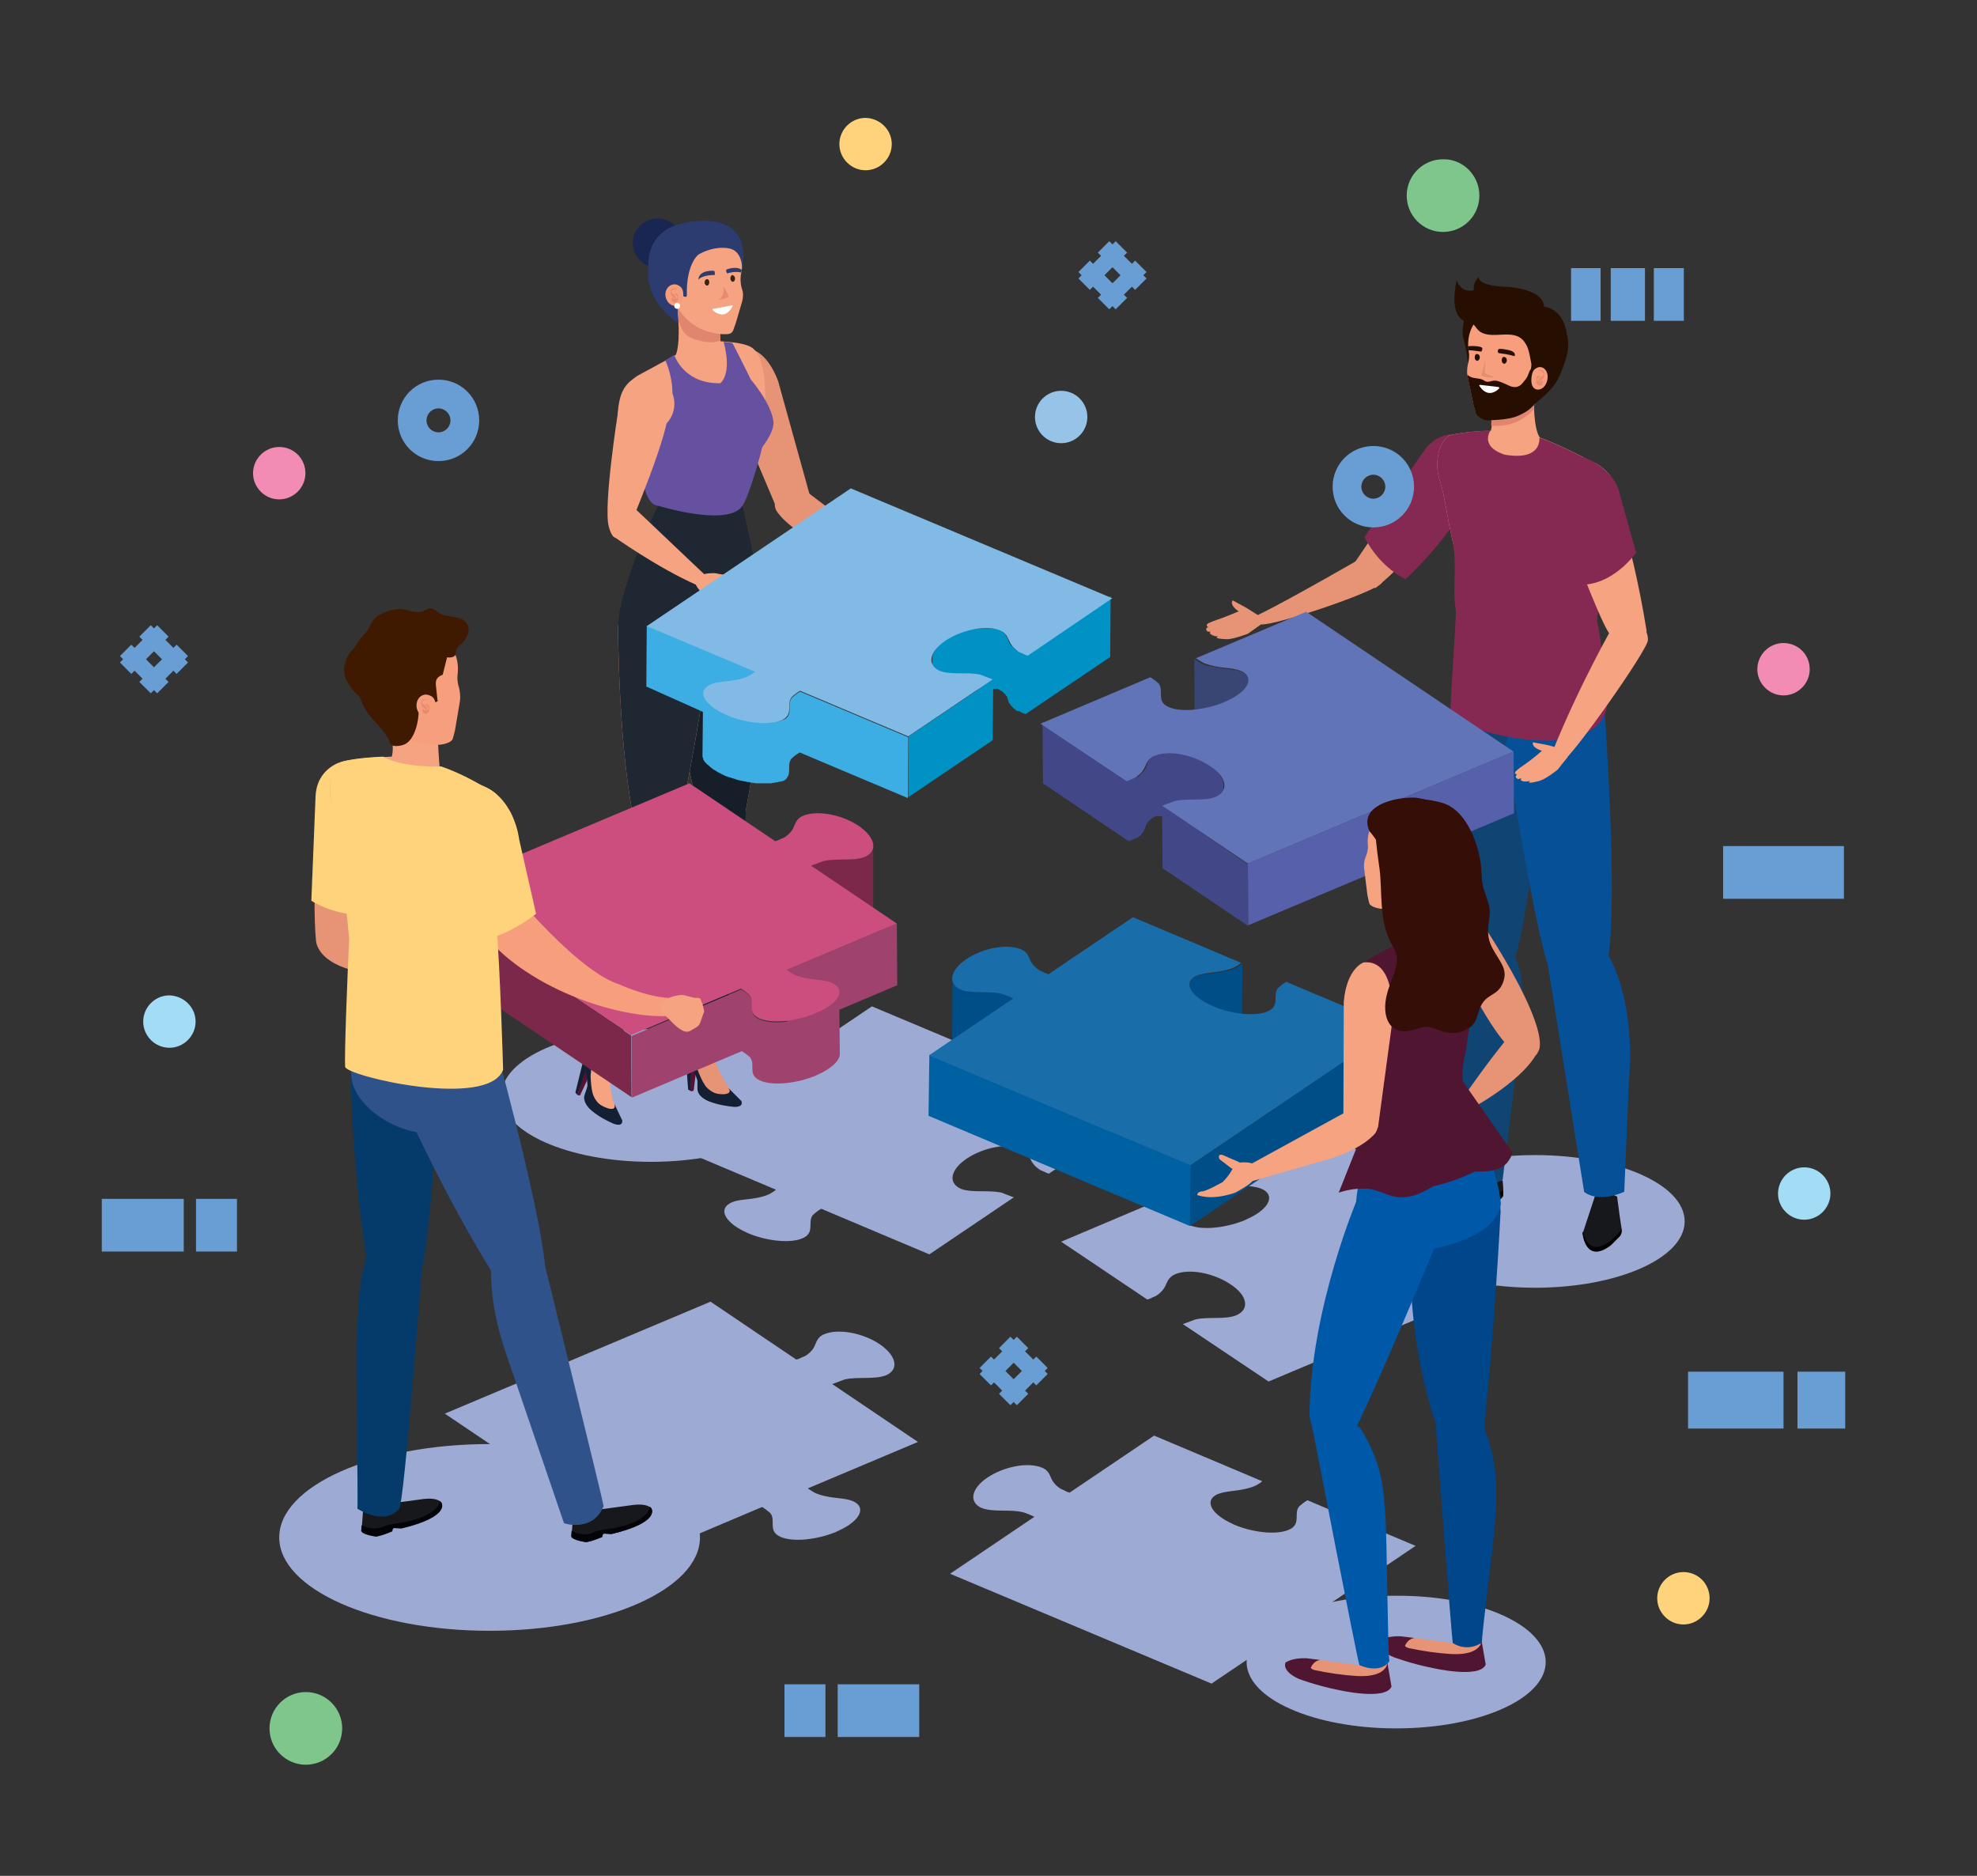 <?xml version="1.0" encoding="utf-8"?>
<!-- Generator: Adobe Illustrator 22.0.1, SVG Export Plug-In . SVG Version: 6.00 Build 0)  -->
<svg version="1.1" id="Layer_1" xmlns="http://www.w3.org/2000/svg" xmlns:xlink="http://www.w3.org/1999/xlink" x="0px" y="0px"
	 viewBox="0 0 468 444" style="enable-background:new 0 0 468 444;" xml:space="preserve">
<rect x="0" y="0" width="468" height="444" fill="#333333" stroke="none"/>
<style type="text/css">
	.st0{fill:#9DAAD3;}
	.st1{fill:#561136;}
	.st2{fill:#151F34;}
	.st3{fill:#E69376;}
	.st4{fill:#1A2652;}
	.st5{fill:#F6A382;}
	.st6{fill:#E0856E;}
	.st7{fill:#1E2732;}
	.st8{fill:#6651A1;}
	.st9{fill:#161F29;}
	.st10{fill:#2C3C70;}
	.st11{fill:#F79F7D;}
	.st12{fill:#E98A6F;}
	.st13{fill:#3B2314;}
	.st14{fill:#FFFFFF;}
	.st15{enable-background:new    ;}
	.st16{fill:#0092C5;}
	.st17{fill:#3DAEE3;}
	.st18{fill:#80BAE5;}
	.st19{fill:#7C284B;}
	.st20{fill:#A0426E;}
	.st21{fill:#CB4E7E;}
	.st22{fill:#17181C;}
	.st23{fill:#104473;}
	.st24{fill:#065098;}
	.st25{fill:#862952;}
	.st26{fill:#260F00;}
	.st27{fill:#394572;}
	.st28{fill:#424887;}
	.st29{fill:#5760AA;}
	.st30{fill:#6174B7;}
	.st31{fill:#053B6B;}
	.st32{fill:#007FA2;}
	.st33{fill:#030308;}
	.st34{fill:#30528A;}
	.st35{fill:#FFD37C;}
	.st36{fill:#3F1900;}
	.st37{fill:#004E88;}
	.st38{fill:#0061A2;}
	.st39{fill:#196EAA;}
	.st40{fill:#4F1531;}
	.st41{fill:#00468A;}
	.st42{fill:#0058A8;}
	.st43{fill:#340E07;}
	.st44{fill:#F3B68E;}
	.st45{fill:#F7B68D;}
	.st46{fill:#DC9D7E;}
	.st47{fill:#E6E7E8;}
	.st48{fill:#7EC68C;}
	.st49{fill:#F28CB5;}
	.st50{fill:#97C3E8;}
	.st51{fill:#A3DDF5;}
	.st52{fill:none;stroke:#699ED4;stroke-width:12.473;stroke-miterlimit:10;}
	.st53{fill:none;stroke:#699ED4;stroke-width:13.462;stroke-miterlimit:10;}
</style>
<g>
	<g>
		<g>
			<path class="st0" d="M268.3,264.2l-61.9-26l-48.3,32.6l25.6,10.8c-0.6,0.5-1.5,1-1.7,1.1c-0.9,0.4-2,0.7-3.2,0.9
				c-2.2,0.4-4.8,0.3-6.3,1.4c-2.4,1.6-0.5,4.6,4.2,6.7c0.1,0.1,0.3,0.1,0.4,0.2c5,2.1,11.1,2.5,13.6,0.8c2-1.4,0.5-3.5,1.7-5.1
				c0.1-0.1,1.1-1,2-1.5l25.6,10.8l20-13.5c-0.1,0-0.2-0.1-0.3-0.1c-1-0.4-2.4-0.9-2.6-1c-3-0.7-7,0.1-9.6-0.9
				c-3.2-1.4-2.5-4.6,1.4-7.2c3.9-2.6,9.7-3.7,12.8-2.4c2,0.9,1.9,2.3,2.7,3.4c0.4,0.6,1,1.2,1.8,1.7c0.1,0.1,0.5,0.2,0.9,0.4
				c0.4,0.2,0.8,0.4,1.2,0.5L268.3,264.2z"/>
		</g>
		<path class="st0" d="M202.6,355.7c-1.6-1.1-4.3-1-6.4-1.4c-1.1-0.2-2.3-0.5-3.2-0.9c-0.2-0.1-1.2-0.7-1.8-1.1l26.1-11l-20.3-13.7
			c0.1,0,0.2-0.1,0.3-0.1c1-0.4,2.4-0.9,2.7-1c3-0.7,7.1,0.1,9.8-1c3.1-1.4,2.4-4.6-1.5-7.3c-4-2.7-9.8-3.8-13.2-2.4
			c-1.9,0.8-1.8,2.2-2.6,3.4c-0.4,0.6-1,1.2-1.8,1.7c-0.1,0.1-0.5,0.2-0.9,0.4c-0.4,0.2-0.8,0.4-1.3,0.5l-20.3-13.7l-62.9,26.5
			l49.1,33.1l26-11c0.9,0.5,1.9,1.4,2,1.5c1.2,1.6-0.4,3.8,1.7,5.2c2.5,1.7,8.7,1.3,13.8-0.8c0.1-0.1,0.3-0.1,0.4-0.2
			C203.1,360.3,205,357.3,202.6,355.7z"/>
		<g>
			<path class="st0" d="M251.2,293.9l26-11c0.9,0.5,1.9,1.4,2,1.5c1.2,1.6-0.4,3.8,1.7,5.2c2.5,1.7,8.7,1.3,13.8-0.8
				c0.1-0.1,0.3-0.1,0.4-0.2c4.8-2.1,6.7-5.1,4.3-6.8c-1.6-1.1-4.3-1-6.4-1.4c-1.1-0.2-2.3-0.5-3.2-0.9c-0.2-0.1-1.2-0.7-1.8-1.1
				l26.1-11l49.1,33.1l-62.9,26.5L280,313.4c0.1,0,0.2-0.1,0.3-0.1c1-0.4,2.5-0.9,2.7-1c3-0.7,7.1,0.1,9.7-1
				c3.2-1.4,2.6-4.7-1.4-7.3c-4-2.7-9.8-3.8-13.1-2.4c-2,0.9-1.9,2.3-2.7,3.4c-0.4,0.6-1,1.2-1.8,1.7c-0.1,0.1-0.5,0.2-0.9,0.4
				c-0.4,0.2-0.8,0.4-1.2,0.5L251.2,293.9z"/>
		</g>
		<g>
			<g>
				<path class="st0" d="M335.1,365.9l-25.6-10.8c-0.9,0.5-1.9,1.4-2,1.5c-1.2,1.6,0.3,3.7-1.7,5.1c-2.5,1.7-8.6,1.3-13.6-0.8
					c-0.1-0.1-0.3-0.1-0.4-0.2c-4.7-2.1-6.6-5.1-4.2-6.7c1.5-1,4.2-1,6.3-1.4c1.1-0.2,2.3-0.5,3.2-0.9c0.2-0.1,1.2-0.6,1.7-1.1
					l-25.6-10.8l-20,13.5c-0.4-0.1-0.9-0.3-1.2-0.5c-0.5-0.2-0.8-0.4-0.9-0.4c-0.8-0.5-1.4-1.1-1.8-1.7c-0.8-1.1-0.7-2.5-2.6-3.3
					c-3.3-1.4-9-0.3-12.9,2.3c-3.9,2.6-4.5,5.8-1.5,7.2c2.7,1.1,6.7,0.3,9.7,1c0.2,0,1.6,0.5,2.6,1c0.1,0,0.2,0.1,0.3,0.1l-20,13.5
					l61.9,26L335.1,365.9z"/>
			</g>
		</g>
	</g>
</g>
<g>
	<g>
		<path class="st0" d="M189.5,259.3c0,8.7-15.8,15.7-35.4,15.7c-19.5,0-35.4-7-35.4-15.7c0-8.7,15.8-15.7,35.4-15.7
			C173.6,243.6,189.5,250.6,189.5,259.3z"/>
		<g>
			<g>
				<polygon class="st1" points="163.6,258.3 164.2,258.2 164.8,253.3 163.3,251.5 				"/>
				<g>
					<polygon class="st2" points="162.9,257.9 163.6,258.3 163.5,250.3 162.3,250 					"/>
					<g>
						<path class="st3" d="M168.3,247.8l1.3,4.3c0,0,1.8,4.1,3.2,5.7c0,0,2.6,3.6-2.3,3.4c0,0-5.2-0.3-5.1-3.6
							c0.1-2.9-2.6-6.5-2.6-6.5c-1-1.7,0-3.1,0.3-3.4l0.9-1l4.4-0.8L168.3,247.8z"/>
						<path class="st2" d="M173.1,259.2c-2.2,0.4-4.4-0.4-5.7-1.7c-1.4-1.3-2.9-6.2-2.4-4.6c0.2,0.7-1.4-5.3-1-6.2l-0.9,1
							c-0.3,0.4-1.4,1.8-0.4,3.5c0,0,2.7,3.5,2.7,6.4c-0.1,3.4,5.1,3.6,5.1,3.6c2.9,0.1,3.2-1.1,2.9-2.1
							C173.3,259.1,173.2,259.2,173.1,259.2z"/>
						<path class="st2" d="M175.5,260.6c0,0,0.7,1.4-1.6,1.4c0,0-8.8-0.6-8.8-4.3l0-3c0,0,0.7,4.3,6.1,4.3c0,0,2.4,0,1.2-1.5
							L175.5,260.6z"/>
					</g>
				</g>
			</g>
			<g>
				<path class="st4" d="M161.4,57.5c0,3.2-2.6,5.8-5.8,5.8s-5.8-2.6-5.8-5.8c0-3.2,2.6-5.8,5.8-5.8S161.4,54.2,161.4,57.5z"/>
				<path class="st5" d="M159.8,84.4h11.5c-0.5-1.7-1.6-6,0.1-9l-11.6-7.6C159.7,67.8,161.8,80.6,159.8,84.4z"/>
				<path class="st6" d="M161.1,77.2c0.7,1.8,1.8,2.6,3.6,3.2c2,0.6,3.9,0.8,5.8,0.4c-0.2-1.8-0.1-3.8,0.8-5.4l-11.6-7.6
					c0,0,0.6,3.9,0.9,8C160.7,76.3,160.9,76.7,161.1,77.2z"/>
				<path class="st5" d="M173.6,78.1l0.6-1.7l1.5-5.1c0.2-0.8,0.3-1.9,0-2.7c-0.3-0.9-0.6-2.5-0.2-4.2c0.9-4.6-1.1-7-1.1-7
					c-2.7-4.3-9.1-4.2-9.1-4.2c-7.9,0.4-8.5,8-8.5,8c-1.3,5.1,2.8,9.3,2.8,9.3c0.5,0.5,0.6,1.4,0.8,2.1c0.3,0.7,0.7,1.4,1.2,1.9
					c1.1,1.3,2.6,2.5,4,3.2c1.4,0.7,4.1,1.5,6.1,1.4C172.4,79.1,173.2,79.1,173.6,78.1z"/>
				<g>
					<polygon class="st1" points="136.7,259.2 137.3,259.3 139.4,254.8 138.6,252.6 					"/>
					<g>
						<polygon class="st2" points="136.2,258.6 136.7,259.2 139.2,251.6 138.1,250.9 						"/>
						<g>
							<path class="st5" d="M144.5,250.8c-0.1,3.6-0.4,7.6,1.1,10.9c0,0,1.3,4.2-3.2,2.4c0,0-4.9-1.9-3.7-5.1c1-2.7-0.4-7-0.4-7
								c-0.4-1.9,1-2.9,1.4-3.2l1.2-0.7h4.6L144.5,250.8z"/>
							<path class="st2" d="M145.4,263.1c-2.2-0.3-4-1.8-4.8-3.5c-0.9-1.7-0.8-6.8-0.8-5.1c0,0.7,0.4-5.5,1.1-6.2l-1.2,0.7
								c-0.4,0.3-1.9,1.3-1.5,3.2c0,0,1.5,4.2,0.5,6.9c-1.2,3.2,3.7,5.1,3.7,5.1c2.7,1.1,3.4,0,3.4-1.1
								C145.6,263.1,145.5,263.1,145.4,263.1z"/>
							<path class="st2" d="M147.3,265.2c0,0,0.3,1.6-2,0.8c0,0-8.1-3.3-6.9-6.9l1-2.9c0,0-0.7,4.3,4.4,6.1c0,0,2.3,0.8,1.6-1.1
								L147.3,265.2z"/>
						</g>
					</g>
				</g>
				<path class="st5" d="M149.6,197.6c-5.8,10.8-6.9,15.2-7.9,23.3c-0.6,4.8-0.4,24.8-1,27.8c-0.3,1.2,4.5,0.6,4.5,0.6
					c0.9-2.1,14.6-48.2,14.6-48.2s1.5-4.8,0.3-5.6C153.5,191.3,152.1,192.9,149.6,197.6z"/>
				<path class="st7" d="M145.2,250.3c0.9-2.1,14.5-49.2,14.5-49.2s1.5-4.8,0.3-5.6c-6.4-4.2-7.8-2.6-10.4,2.1
					c-5.8,10.8-6.9,15.2-7.9,23.3c-0.6,4.8-1.6,24.1-2.2,27.1C139.4,248.1,142.9,252.2,145.2,250.3z"/>
				<path class="st7" d="M175.7,119.7c0,0,4.5,19,3.9,21c-1.7,6-17.8,14.3-32.5,2.1c0,0,3.4-14,10.3-25.9
					C157.4,117,160,119.6,175.7,119.7z"/>
				<path class="st8" d="M173.4,81.2c0,0,5.9,11.3,8.5,17.6c-1.1,7.3-5.1,18.1-6.7,20.4c-3.5,5-19.4,0.5-19.4,0.5l-4.6-15.4
					c13.4-4.8,6.4-19,6.4-19l2.1-1.3c0,0,2.1,7,10.9,6.7c0,0,2.9-1.9,0.8-9.8C171.3,80.9,172.6,81,173.4,81.2z"/>
				<path class="st3" d="M158.8,145.9c0,0,1.5,30.6,7.2,47.1c0.8,2.5,10.5-0.8,10.5-0.8s4.9-26.3,4.6-37.2
					c-0.2-6.2-2.4-19.5-2.4-19.5S160.6,133.1,158.8,145.9z"/>
				<path class="st3" d="M166.3,192.8l10.2-0.7c0,0-6.3,52.2-6.9,54.4c0,0-4.4,1.6-4.3,0.3c0.2-3.1-3.5-26.5-3.6-31.3
					C161.6,207.9,161.9,203,166.3,192.8z"/>
				<path class="st9" d="M158.8,145.9c0,0,1.5,30.6,7.2,47.1c0.8,2.5,10.5-0.8,10.5-0.8s4.9-26.3,4.6-37.2
					c-0.2-6.2-2.4-19.5-2.4-19.5S160.6,133.1,158.8,145.9z"/>
				<path class="st9" d="M171,246.9c1-2,5.6-54.8,5.6-54.8l-10.2,0.7c-4.4,10.2-4.7,15.1-4.5,22.8c0.1,4.8,2.4,28.2,2.2,31.3
					C164,246.9,169.6,249.5,171,246.9z"/>
				<g>
					<g>
						<path class="st3" d="M192,118.3l-7.8-28.1c-2.8-7.5-7-7.7-7-7.7c-8,1.2-2.9,15.2-2.9,15.2l9.9,23.4"/>
					</g>
					<g>
						<g>
							<path class="st3" d="M214.5,139.4c-3.4-2.5-3.6-3.2-4.1-4.2c-2.2-4.3,3.4-3.4,4.8-2.9c0.8,0.3,0.5,2.2,2.7,5
								c0,0,3.6,2.9,4.6,2.9c0,0,1,0.3,0.9,1C223.3,141.1,220.3,142.4,214.5,139.4z"/>
						</g>
						<g>
							<g>
								<path class="st3" d="M186.9,115.1"/>
							</g>
							<g>
								<path class="st3" d="M191.4,116.7l22.7,17.2c0.6,3.1-0.8,3.4-0.8,3.4l-18.3-8.3c-7.9-3.4-10.6-7.3-10.6-7.3s-3.2-3,1.9-6
									C186.3,115.6,188.6,114.2,191.4,116.7z"/>
							</g>
						</g>
						<path class="st3" d="M214.5,132.1c0,0-1,1.9,1.6,1.8l2.7-1.5c0,0,0.8-0.3,0.7-1.1c0,0-0.2-0.5-1.1-0.2L214.5,132.1z"/>
					</g>
				</g>
				<path class="st5" d="M146.3,148.4c0,0,0.1,30.6,4.2,47.5c0.6,2.5,9.8,1.8,9.8,1.8s6-29,6.8-39.8c0.4-6.2,1.7-16.9,1.7-16.9
					S147.2,138.8,146.3,148.4z"/>
				<path class="st5" d="M150.8,89c-4.7,3.4-2.3,8.6-2.3,8.6l8.9,21.6c0,0,14.4,4.9,17.9-0.1c1.6-2.3,3.1-8.3,5-17.1
					c1.3-5.9,1.4-16.3-1.9-19.4c-1.9-1.8-8.2-1.7-8.2-1.9L160,84L150.8,89z"/>
				<path class="st5" d="M169.8,117.5c0.9-0.2,5.5,1.7,5.5,1.7s3.3,14.1,3.5,16.3c0.2,2.1-14.6,13.3-31.1,6.9c0,0,8.3-19.7,9.6-23.8
					C158.6,113.8,169.8,117.5,169.8,117.5z"/>
				<path class="st8" d="M177.8,89.9c0,0,4.9,5.7,5.3,10c0.2,2.4-2.8,6.4-4.3,7.8C177.8,108.8,171.5,93.9,177.8,89.9z"/>
				<path class="st7" d="M151.7,137.7c0,0-5.8,1.3-5.3,12c0.5,10.4,19.5,12.6,21.9,2.1C171,140.4,162.1,133.8,151.7,137.7z"/>
				<path class="st10" d="M160.4,73.4c0-3.6,0.1-3.4,0.1-3.4c0.1-1.1,2.1,1.2,2.1-0.2c-0.2-6.3,2.1-9.3,3-9.7c2.4-1.3,5-1.7,7-1.3
					c3.2,0.6,3.1,4.8,3.1,4.8C178.3,48.1,161,53,161,53c-8.4,2.2-7.5,10.1-7.5,10.1c-1,8.5,7,13.4,7,13.4L160.4,73.4z"/>
				<g>
					<g>
						<g>
							<g>
								<g>
									<g>
										<path class="st11" d="M160.9,72.1c-0.3,0.2-0.6,0.3-1.1,0.3c-1.2,0-2.2-1.2-2.3-2.6c0-1.4,0.9-2.5,2.2-2.5
											c0.6,0,1.1,0.3,1.5,0.7c0.6,0.6,0.6,1.7,0.5,2.5C161.6,71.3,161.4,71.8,160.9,72.1z"/>
									</g>
								</g>
							</g>
						</g>
					</g>
					<g>
						<g>
							<path class="st12" d="M160.2,68.7c-0.1-0.7-1.5,0-1.3,0.4c0.1,0.2,0.4,0.4,0.6,0.6c0.3,0.2,0.4,0.4,0.5,0.8c0,0,0,0.2,0,0.2
								c-0.2,0.1-0.8-0.6-1-0.7c-0.3-0.3-0.3-0.8-0.2-1.2c0.1-0.4,0.4-0.6,0.8-0.5C159.9,68.2,160.3,68.3,160.2,68.7
								C160.3,68.7,160.2,68.8,160.2,68.7L160.2,68.7z"/>
						</g>
						<g>
							<path class="st12" d="M159.8,69.5c0.2-0.2,0.3,0,0.5,0.1c0.1,0.1,0.2,0.3,0.3,0.4c0.1,0.4,0,0.9-0.2,1.2
								c-0.2,0.3-0.5,0.4-0.8,0.4c-0.4,0-0.6-0.4-0.6-0.8c0-0.1,0-0.3,0.1-0.4c0.1-0.1,0.2,0.1,0.3,0.2c0.1,0.1,0.2,0.1,0.4,0.1
								c0.3,0,0.5-0.1,0.7-0.3c0,0,0.1-0.1,0.1-0.1c0,0.2,0,0.3,0,0.2c0-0.1,0-0.1-0.1-0.2c-0.1-0.2-0.3-0.3-0.4-0.4
								C159.8,69.8,159.7,69.6,159.8,69.5L159.8,69.5z"/>
						</g>
					</g>
				</g>
				<g>
					<path class="st13" d="M167.9,66.8c0,0.4-0.2,0.8-0.5,0.8c-0.3,0-0.6-0.3-0.6-0.7c0-0.4,0.2-0.8,0.5-0.8
						C167.6,66,167.9,66.3,167.9,66.8z"/>
					<path class="st13" d="M174,65.9c0,0.4-0.2,0.8-0.5,0.8c-0.3,0-0.6-0.3-0.6-0.8c0-0.4,0.2-0.8,0.5-0.8
						C173.7,65.2,174,65.5,174,65.9z"/>
					<path class="st10" d="M165.3,66.2c1.1-1.2,3.8-1.1,3.8-1.1s0.2,0,0.1-0.6c0,0,0-0.5-0.4-0.4C168.9,64.1,165.5,63.8,165.3,66.2z
						"/>
					<path class="st10" d="M175.6,63.9c-1.2-1-3.4-0.2-3.4-0.2c-0.4,0.1-0.3,0.5-0.3,0.5c0.1,0.5,0.3,0.5,0.3,0.5s1.8-0.6,3.2-0.2
						C175.5,64.3,175.5,64.1,175.6,63.9z"/>
					<g>
						<path class="st14" d="M173.2,72.3l-4.3,0.8c-0.2,0-0.3,0.2-0.2,0.3c0,0,1.2,1.2,2.6,1c1.4-0.3,2.1-1.9,2.1-1.9
							C173.5,72.4,173.4,72.3,173.2,72.3z"/>
					</g>
					<path class="st12" d="M170.1,70.9c2.3-0.2,2.4-0.8,2.4-0.8l-1.2-2.4C171.3,67.8,171.6,70.2,170.1,70.9z"/>
				</g>
				<path class="st7" d="M146.3,148.4c0,0,0.1,30.6,4.2,47.5c0.6,2.5,9.8,1.8,9.8,1.8s6-29,6.8-39.8c0.4-6.2,1.7-16.9,1.7-16.9
					S147.2,138.8,146.3,148.4z"/>
				<path class="st7" d="M175.7,119.7c0,0,4.5,19,3.9,21c-1.7,6-17.8,14.3-32.5,2.1c0,0,3.4-14,10.3-25.9
					C157.4,117,160,119.6,175.7,119.7z"/>
				<path class="st8" d="M155.8,119.7c0,0,16.4,5.1,19.9,0.1c1.6-2.3,5.1-13.7,6.2-21c-2.6-6.2-8.5-17.6-8.5-17.6
					c-0.8-0.2-2.1-0.3-2.1-0.3c2.1,7.9-0.8,9.8-0.8,9.8c-8.7,0.2-10.9-6.7-10.9-6.7l-2.1,1.3c0,0,6.5,13.5-6.1,19.7
					C151.5,105,151.2,119.5,155.8,119.7z"/>
				<path class="st14" d="M161,72.4c0,0.4-0.3,0.7-0.7,0.7s-0.7-0.3-0.7-0.7c0-0.4,0.3-0.7,0.7-0.7S161,72,161,72.4z"/>
				<g>
					<path class="st5" d="M157.8,91c2.6,2.7,2.4,7-0.3,9.5c-2.7,2.6-11.2,7.4-11.3,3.7c-0.2-7.3,0.1-11.3,2.8-13.8
						C151.8,87.8,155.3,88.3,157.8,91z"/>
					<path class="st5" d="M158.1,97.2l-5.9-3.4l-5.9,3.7c0,0-3.5,22.1-2.2,27.1c1.4,5.4,3.8,1.4,5-0.1
						C149.1,124.6,158.8,101.5,158.1,97.2z"/>
					<path class="st5" d="M145,126.8c0,0,10.6,7.6,20,11.7c0,0,3.1-1.3,1.6-2.7c-2.6-2.4-14.2-13.5-16.8-15.9
						C145,118.2,145,126.8,145,126.8z"/>
					<g>
						<g>
							<path class="st5" d="M170.4,142.7c-3.8-1.7-4.2-2.3-4.9-3.1c-3.1-3.7,2.5-4.1,4-3.9c0.8,0.1,1,2.1,3.8,4.2c0,0,4.2,2,5.1,1.7
								c0,0,1,0.1,1.1,0.8C179.4,142.4,176.8,144.3,170.4,142.7z"/>
						</g>
						<path class="st5" d="M169.2,135.7c0,0-1.6,1.4,0.8,2.3l3.1-0.4c0,0,0.9,0,1-0.7c0,0,0-0.5-0.9-0.6L169.2,135.7z"/>
					</g>
				</g>
			</g>
		</g>
	</g>
	<g class="st15">
		<path class="st16" d="M235.7,163.1c0,0-0.1,0-0.1,0c-0.1,0-0.1,0-0.2,0c-0.1,0-0.1,0-0.2,0c0,0-0.1,0-0.1,0l-0.1,12.1l-20,13.5
			l0.1-14.4l16.6-11.2c-0.2,0-0.5,0.1-0.7,0.1c-0.1,0-0.1,0-0.2,0c-0.1,0-0.2,0-0.3,0.1c-0.1,0-0.1,0-0.2,0c-0.1,0-0.2,0-0.3,0.1
			c-0.1,0-0.1,0-0.2,0c-0.1,0-0.3,0.1-0.4,0.1c0,0-0.1,0-0.1,0c-0.2,0-0.4,0.1-0.5,0.1c0,0-0.1,0-0.1,0c-0.2,0.1-0.5,0.2-0.7,0.2
			c0,0,0,0,0,0c-0.2,0.1-0.5,0.2-0.7,0.3c0,0,0,0-0.1,0c-0.3,0.1-0.5,0.2-0.8,0.3c0,0,0,0,0,0c-0.3,0.1-0.5,0.3-0.8,0.4c0,0,0,0,0,0
			c-0.3,0.1-0.5,0.3-0.8,0.4c0,0,0,0,0,0c-0.3,0.2-0.5,0.3-0.8,0.5c-2.2,1.5-3.4,3.2-3.4,4.6c0-4.8,0.1-9.6,0.1-14.4
			c0-1.4,1.2-3.1,3.4-4.6c0.2-0.2,0.5-0.3,0.8-0.5c0,0,0,0,0,0c0.3-0.2,0.5-0.3,0.8-0.4c0,0,0,0,0,0c0.3-0.1,0.5-0.3,0.8-0.4
			c0,0,0,0,0,0c0.3-0.1,0.5-0.2,0.8-0.3c0,0,0,0,0,0c0,0,0,0,0,0c0.2-0.1,0.5-0.2,0.7-0.3c0,0,0,0,0,0c0.2-0.1,0.5-0.2,0.7-0.2
			c0,0,0,0,0.1,0c0,0,0,0,0,0c0.2-0.1,0.4-0.1,0.5-0.1c0,0,0.1,0,0.1,0c0.1,0,0.3-0.1,0.4-0.1c0,0,0.1,0,0.1,0c0,0,0.1,0,0.1,0
			c0.1,0,0.2,0,0.3-0.1c0.1,0,0.1,0,0.2,0c0.1,0,0.2,0,0.3,0c0,0,0.1,0,0.1,0c0,0,0,0,0,0c0.2,0,0.5-0.1,0.7-0.1c0,0,0,0,0.1,0
			c0,0,0,0,0,0c0.2,0,0.4,0,0.6-0.1c0,0,0,0,0.1,0c0,0,0,0,0.1,0c0.2,0,0.4,0,0.6,0c0,0,0,0,0,0c0,0,0,0,0,0c0.2,0,0.4,0,0.5,0
			c0,0,0,0,0.1,0c0,0,0,0,0.1,0c0.2,0,0.4,0,0.5,0c0,0,0,0,0,0c0,0,0,0,0,0c0.2,0,0.4,0,0.5,0.1c0,0,0,0,0.1,0c0,0,0,0,0,0
			c0.1,0,0.1,0,0.2,0c0.1,0,0.1,0,0.2,0c0.1,0,0.1,0,0.2,0c0,0,0.1,0,0.1,0c0,0,0,0,0,0c0.2,0,0.3,0.1,0.5,0.1c0,0,0.1,0,0.1,0
			c0.1,0,0.3,0.1,0.4,0.2c0.1,0.1,0.2,0.1,0.3,0.2c0,0,0.1,0,0.1,0c0,0,0.1,0,0.1,0.1c0,0,0.1,0,0.1,0.1c0,0,0.1,0,0.1,0.1
			c0.1,0,0.1,0.1,0.2,0.1c0,0,0.1,0,0.1,0.1c0,0,0,0,0,0c0.1,0,0.1,0.1,0.2,0.2c0,0,0,0,0,0c0,0,0.1,0.1,0.1,0.1v0h0v0c0,0,0,0,0,0
			c0,0,0,0,0.1,0.1c0,0,0.1,0.1,0.1,0.1c0,0,0,0,0,0.1c0,0,0,0,0,0c0,0,0,0,0,0.1c0,0,0.1,0.1,0.1,0.1c0,0,0,0.1,0.1,0.1
			c0,0,0.1,0.1,0.1,0.1c0,0,0,0,0,0c0,0,0,0,0,0c0,0.1,0.1,0.2,0.1,0.2c0,0,0,0,0,0c0,0.1,0.1,0.2,0.1,0.3c0,0.1,0.1,0.1,0.1,0.2
			c0,0,0,0.1,0,0.1c0,0.1,0.1,0.2,0.1,0.3c0,0,0,0.1,0.1,0.1c0,0,0,0.1,0,0.1c0,0.1,0.1,0.1,0.1,0.2c0,0,0.1,0.1,0.1,0.1
			c0,0.1,0.1,0.1,0.1,0.2c0,0,0,0.1,0.1,0.1c0.1,0.1,0.1,0.2,0.2,0.2c0,0,0,0,0,0c0.1,0.1,0.2,0.2,0.2,0.2c0,0,0.1,0,0.1,0.1
			c0.1,0.1,0.1,0.1,0.2,0.2c0,0,0.1,0.1,0.1,0.1c0.1,0.1,0.1,0.1,0.2,0.2c0,0,0.1,0,0.1,0.1c0.1,0.1,0.2,0.1,0.3,0.2c0,0,0,0,0,0
			c0,0,0,0,0,0c0,0,0,0,0,0c0,0,0,0,0,0c0,0,0,0,0,0c0,0,0,0,0.1,0c0,0,0,0,0,0c0,0,0,0,0.1,0c0,0,0,0,0.1,0c0,0,0,0,0.1,0
			c0,0,0.1,0,0.1,0c0,0,0,0,0.1,0c0,0,0.1,0,0.1,0c0,0,0,0,0.1,0c0.1,0,0.1,0,0.2,0.1c0.4,0.2,0.8,0.4,1.2,0.5l20-13.5l-0.1,14.4
			l-20,13.5c-0.4-0.1-0.9-0.3-1.2-0.5c-0.1,0-0.1-0.1-0.2-0.1c0,0,0,0,0,0c0,0-0.1,0-0.1-0.1c0,0,0,0,0,0c0,0-0.1,0-0.1,0
			c0,0,0,0-0.1,0c0,0,0,0-0.1,0c0,0,0,0,0,0c0,0,0,0-0.1,0c0,0,0,0,0,0c0,0,0,0-0.1,0c0,0,0,0,0,0c0,0,0,0,0,0c0,0,0,0,0,0
			c0,0,0,0,0,0c0,0,0,0,0,0c-0.1-0.1-0.2-0.1-0.3-0.2c0,0-0.1,0-0.1-0.1c-0.1-0.1-0.1-0.1-0.2-0.2c0,0,0,0-0.1,0c0,0,0,0,0,0
			c-0.1-0.1-0.1-0.1-0.2-0.2c0,0-0.1,0-0.1-0.1c-0.1-0.1-0.2-0.2-0.2-0.2c0,0,0,0,0,0c0,0,0,0,0,0c-0.1-0.1-0.1-0.2-0.2-0.2
			c0,0,0-0.1-0.1-0.1c0-0.1-0.1-0.1-0.1-0.2c0,0,0,0,0,0c0,0,0-0.1-0.1-0.1c0-0.1-0.1-0.1-0.1-0.2c0,0,0-0.1-0.1-0.1
			c0,0,0-0.1-0.1-0.1c0,0,0,0,0,0c0-0.1-0.1-0.2-0.1-0.3c0,0,0-0.1,0-0.1c0-0.1-0.1-0.2-0.1-0.3c0-0.1-0.1-0.2-0.1-0.3
			c0,0,0,0,0-0.1c0-0.1-0.1-0.2-0.1-0.2c0,0,0-0.1,0-0.1c0,0,0-0.1-0.1-0.1c0,0,0-0.1-0.1-0.1c0,0-0.1-0.1-0.1-0.1
			c0,0,0-0.1-0.1-0.1c0,0,0,0,0-0.1c0,0-0.1-0.1-0.1-0.1c0,0,0,0-0.1-0.1c0-0.1-0.1-0.1-0.2-0.2c0,0,0,0,0,0
			c-0.1-0.1-0.1-0.1-0.2-0.2c0,0-0.1,0-0.1-0.1c0,0-0.1-0.1-0.2-0.1c0,0-0.1,0-0.1-0.1c-0.1,0-0.1-0.1-0.2-0.1c0,0-0.1,0-0.1,0
			c-0.1-0.1-0.2-0.1-0.3-0.2c-0.1-0.1-0.3-0.1-0.4-0.2c0,0-0.1,0-0.1,0C236,163.2,235.8,163.2,235.7,163.1z"/>
		<path class="st17" d="M153,162.5l0.1-14.4l25.6,10.8l-0.1,12c0,0,0,0,0,0c0.1,0,0.1,0,0.2,0c0.2,0,0.4,0,0.6,0.1c0,0,0,0,0.1,0
			c0.1,0,0.3,0,0.4,0c0.1,0,0.1,0,0.2,0c0.1,0,0.2,0,0.3,0c0,0,0.1,0,0.1,0c0.3,0,0.5,0,0.8,0c0,0,0.1,0,0.1,0c0.2,0,0.4,0,0.6,0
			c0,0,0,0,0,0c0.2,0,0.4,0,0.5,0c0,0,0.1,0,0.1,0c0.2,0,0.3,0,0.5-0.1c0,0,0,0,0.1,0c0.2,0,0.3-0.1,0.5-0.1c0,0,0.1,0,0.1,0
			c0.1,0,0.3-0.1,0.4-0.1c0,0,0,0,0.1,0c0,0,0.1,0,0.1,0c0.1,0,0.1,0,0.2-0.1c0,0,0.1,0,0.1,0c0.1,0,0.1,0,0.2-0.1c0,0,0.1,0,0.1,0
			c0.1,0,0.1-0.1,0.2-0.1c0,0,0.1,0,0.1,0c0.1,0,0.1-0.1,0.2-0.1c0,0,0.1,0,0.1,0c0.1,0,0.2-0.1,0.2-0.1c1-0.6,1.1-1.5,1.1-2.3
			c0-0.2,0-0.5,0-0.7c0-0.7,0.1-1.4,0.5-2c0.1-0.1,1.1-1,2-1.5l25.6,10.8l-0.1,14.4l-25.6-10.8c-0.9,0.5-1.9,1.4-2,1.5
			c-0.4,0.6-0.5,1.2-0.5,1.8c0,0.2,0,0.5,0,0.7c0,0.9-0.1,1.9-1.1,2.6c-0.1,0-0.1,0.1-0.2,0.1c0,0-0.1,0-0.1,0
			c-0.1,0-0.1,0.1-0.2,0.1c0,0-0.1,0-0.1,0c-0.1,0-0.1,0.1-0.2,0.1c0,0-0.1,0-0.1,0c0,0,0,0-0.1,0c0,0-0.1,0-0.1,0c0,0-0.1,0-0.1,0
			c-0.1,0-0.1,0-0.2,0.1c0,0-0.1,0-0.1,0c0,0,0,0,0,0c0,0,0,0,0,0c-0.1,0-0.3,0.1-0.4,0.1c0,0,0,0-0.1,0c0,0,0,0-0.1,0
			c-0.2,0-0.3,0.1-0.5,0.1c0,0,0,0,0,0c0,0,0,0,0,0c-0.2,0-0.3,0-0.5,0.1c0,0,0,0-0.1,0c0,0,0,0-0.1,0c-0.2,0-0.4,0-0.6,0
			c0,0,0,0,0,0c0,0,0,0,0,0c-0.2,0-0.4,0-0.6,0c0,0,0,0-0.1,0c0,0,0,0,0,0c-0.2,0-0.5,0-0.8,0c0,0,0,0-0.1,0c0,0,0,0-0.1,0
			c-0.1,0-0.2,0-0.3,0c-0.1,0-0.1,0-0.2,0c-0.2,0-0.3,0-0.5,0c0,0,0,0,0,0c0,0,0,0,0,0c-0.2,0-0.4,0-0.6-0.1c-0.1,0-0.1,0-0.2,0
			c-0.2,0-0.4,0-0.5-0.1c0,0,0,0-0.1,0c0,0,0,0,0,0c-0.2,0-0.3-0.1-0.5-0.1c0,0-0.1,0-0.1,0c-0.1,0-0.3,0-0.4-0.1
			c-0.1,0-0.1,0-0.2,0c-0.1,0-0.2,0-0.3-0.1c-0.1,0-0.1,0-0.2,0c-0.1,0-0.2,0-0.3-0.1c0,0-0.1,0-0.1,0c0,0,0,0-0.1,0
			c-0.3-0.1-0.6-0.1-0.8-0.2c0,0-0.1,0-0.1,0c-0.3-0.1-0.6-0.2-0.8-0.3c0,0-0.1,0-0.1,0c-0.3-0.1-0.6-0.2-0.9-0.3c0,0,0,0-0.1,0
			c-0.3-0.1-0.6-0.2-0.9-0.3c-0.1-0.1-0.3-0.1-0.4-0.2c-0.2-0.1-0.4-0.2-0.6-0.3c-0.1,0-0.1-0.1-0.2-0.1c-0.1-0.1-0.2-0.1-0.4-0.2
			c-0.1,0-0.1-0.1-0.2-0.1c-0.1-0.1-0.2-0.1-0.3-0.2c-0.1,0-0.1-0.1-0.2-0.1c0,0-0.1,0-0.1-0.1c-0.1,0-0.1-0.1-0.2-0.1
			c-0.1,0-0.1-0.1-0.2-0.1c-0.1-0.1-0.2-0.1-0.3-0.2c0,0-0.1,0-0.1-0.1c-0.1-0.1-0.3-0.2-0.4-0.3c0,0-0.1-0.1-0.1-0.1
			c-0.1-0.1-0.2-0.1-0.2-0.2c0,0,0,0,0,0c-0.1-0.1-0.2-0.2-0.3-0.2c0,0-0.1-0.1-0.1-0.1c-0.1-0.1-0.2-0.2-0.3-0.3c0,0,0,0,0,0
			c-0.1-0.1-0.2-0.2-0.3-0.3c0,0,0-0.1-0.1-0.1c0-0.1-0.1-0.1-0.1-0.2c0,0,0,0,0,0c0,0,0-0.1-0.1-0.1c0-0.1-0.1-0.1-0.1-0.2
			c0,0,0-0.1,0-0.1c0,0,0,0,0-0.1c0-0.1-0.1-0.1-0.1-0.2c0,0,0,0,0,0c0-0.1,0-0.1-0.1-0.2c0,0,0-0.1,0-0.1c0,0,0,0,0,0
			c0-0.1,0-0.1,0-0.2c0,0,0,0,0,0c0,0,0,0,0,0c0-0.1,0-0.2,0-0.2c0,0,0,0,0,0c0-3.4,0.1-6.8,0.1-10.2L153,162.5z"/>
		<g>
			<path class="st18" d="M263.3,141.6l-61.9-26l-48.3,32.6l25.6,10.8c-0.6,0.5-1.5,1-1.7,1.1c-0.9,0.4-2,0.7-3.2,0.9
				c-2.2,0.4-4.8,0.3-6.3,1.4c-2.4,1.6-0.5,4.6,4.2,6.7c0.1,0.1,0.3,0.1,0.4,0.2c5,2.1,11.1,2.5,13.6,0.8c2-1.4,0.5-3.5,1.7-5.1
				c0.1-0.1,1.1-1,2-1.5l25.6,10.8l20-13.5c-0.1,0-0.2-0.1-0.3-0.1c-1-0.4-2.4-0.9-2.6-1c-3-0.7-7,0.1-9.6-0.9
				c-3.2-1.4-2.5-4.6,1.4-7.2c3.9-2.6,9.7-3.7,12.8-2.4c2,0.9,1.9,2.3,2.7,3.4c0.4,0.6,1,1.2,1.8,1.7c0.1,0.1,0.5,0.2,0.9,0.4
				c0.4,0.2,0.8,0.4,1.2,0.5L263.3,141.6z"/>
		</g>
	</g>
	<g class="st15">
		<g>
			<path class="st19" d="M206.7,200.2c0,0,0,0.1,0,0.1c0,0,0,0.1,0,0.1c0,0,0,0.1,0,0.1c0,0,0,0.1,0,0.1c0,0,0,0.1,0,0.1
				c0,0,0,0.1,0,0.1c0,0,0,0.1,0,0.1c0,0,0,0.1,0,0.1c0,0,0,0,0,0c0,0.1-0.1,0.2-0.1,0.3c0,0,0,0,0,0c0,0.1-0.1,0.2-0.2,0.3
				c0,0,0,0,0,0c-0.1,0.1-0.1,0.2-0.2,0.2c0,0,0,0-0.1,0.1c0,0,0,0-0.1,0.1c0,0-0.1,0.1-0.1,0.1c0,0-0.1,0-0.1,0.1c0,0,0,0-0.1,0.1
				c0,0-0.1,0.1-0.1,0.1c0,0-0.1,0-0.1,0.1c-0.1,0-0.1,0.1-0.2,0.1c0,0,0,0-0.1,0c0,0-0.1,0.1-0.1,0.1c0,0-0.1,0-0.1,0
				c-0.1,0-0.2,0.1-0.2,0.1c-0.3,0.1-0.7,0.2-1,0.3c-0.3,0.1-0.6,0.1-0.9,0.2c-0.3,0-0.6,0.1-0.9,0.1c-0.4,0-0.9,0.1-1.3,0.1
				c-1,0-1.9,0-2.9,0c-0.4,0-0.9,0-1.3,0.1l0.1,14.6c0.4,0,0.8-0.1,1.3-0.1c1,0,1.9,0,2.9,0c0.4,0,0.9,0,1.3-0.1
				c0.3,0,0.6-0.1,0.9-0.1c0.3,0,0.6-0.1,0.9-0.2c0.4-0.1,0.7-0.2,1-0.3c0.1,0,0.2-0.1,0.3-0.1c0,0,0,0,0.1,0c0.1,0,0.1-0.1,0.2-0.1
				c0,0,0,0,0,0c0,0,0,0,0,0c0.1,0,0.1-0.1,0.2-0.1c0,0,0.1,0,0.1-0.1c0,0,0.1-0.1,0.1-0.1c0,0,0,0,0,0c0,0,0,0,0,0
				c0,0,0.1,0,0.1-0.1c0,0,0.1-0.1,0.1-0.1c0,0,0,0,0.1-0.1c0,0,0,0,0,0c0,0,0,0,0,0c0.1-0.1,0.1-0.2,0.2-0.2c0,0,0,0,0,0
				c0,0,0,0,0,0c0.1-0.1,0.1-0.2,0.2-0.3l0,0c0,0,0,0,0,0c0-0.1,0.1-0.2,0.1-0.3c0,0,0,0,0,0c0,0,0,0,0,0c0,0,0-0.1,0-0.1
				c0,0,0-0.1,0-0.1c0,0,0-0.1,0-0.1c0,0,0,0,0-0.1c0,0,0,0,0,0c0,0,0-0.1,0-0.1c0,0,0-0.1,0-0.1c0,0,0-0.1,0-0.1c0,0,0,0,0-0.1
				c0,0,0,0,0,0L206.7,200.2z"/>
			<path class="st19" d="M194.9,203.8C194.9,203.8,194.9,203.8,194.9,203.8c-0.3,0.1-1.7,0.5-2.7,1c-0.1,0-0.2,0.1-0.3,0.1l0.1,14.6
				c0.1,0,0.2-0.1,0.3-0.1c1-0.4,2.4-0.9,2.7-1c0,0,0,0,0,0c0.2-0.1,0.5-0.1,0.7-0.1c0.3,0,0.6-0.1,0.9-0.1l-0.1-14.6
				c-0.3,0-0.6,0.1-0.9,0.1C195.4,203.7,195.1,203.7,194.9,203.8z"/>
		</g>
		<path class="st20" d="M212.4,233.2l-0.1-14.6l-26.1,11l0.1,12.2c-3,0.4-5.7,0.1-7.2-0.9c-1-0.7-1.1-1.5-1.1-2.4c0-0.2,0-0.5,0-0.7
			c0-0.7-0.1-1.4-0.5-2.1c-0.1-0.1-1.1-1-2-1.5l-26,11l0.1,14.6l26-11c0.9,0.5,1.9,1.4,2,1.5c0.4,0.6,0.5,1.2,0.5,1.8
			c0,0.2,0,0.5,0,0.7c0,1,0.1,1.9,1.2,2.6c2.5,1.7,8.7,1.3,13.8-0.8c0.1-0.1,0.3-0.1,0.4-0.2c3.4-1.5,5.4-3.5,5.3-5
			c0-3.5-0.1-6.9-0.1-10.4L212.4,233.2z"/>
		<path class="st19" d="M204.8,202.8l0.1,14.6c-2.7,1.1-6.8,0.3-9.8,1c-0.2,0.1-1.7,0.5-2.7,1c-0.1,0-0.2,0.1-0.3,0.1l-0.1-14.6
			c0.1,0,0.2-0.1,0.3-0.1c1-0.4,2.4-0.9,2.7-1C197.9,203.1,202,203.9,204.8,202.8z"/>
		<polygon class="st19" points="149.4,245.1 100.3,211.9 100.4,226.6 149.5,259.7 		"/>
		<path class="st21" d="M197.6,233c-1.6-1.1-4.3-1-6.4-1.4c-1.1-0.2-2.3-0.5-3.2-0.9c-0.2-0.1-1.2-0.7-1.8-1.1l26.1-11L192,204.9
			c0.1,0,0.2-0.1,0.3-0.1c1-0.4,2.4-0.9,2.7-1c3-0.7,7.1,0.1,9.8-1c3.1-1.4,2.4-4.6-1.5-7.3c-4-2.7-9.8-3.8-13.2-2.4
			c-1.9,0.8-1.8,2.2-2.6,3.4c-0.4,0.6-1,1.2-1.8,1.7c-0.1,0.1-0.5,0.2-0.9,0.4c-0.4,0.2-0.8,0.4-1.3,0.5l-20.3-13.7l-62.9,26.5
			l49.1,33.1l26-11c0.9,0.5,1.9,1.4,2,1.5c1.2,1.6-0.4,3.8,1.7,5.2c2.5,1.7,8.7,1.3,13.8-0.8c0.1-0.1,0.3-0.1,0.4-0.2
			C198.2,237.7,200.1,234.7,197.6,233z"/>
	</g>
	<g>
		<path class="st0" d="M328,289.1c0,8.7,15.8,15.7,35.4,15.7c19.5,0,35.4-7,35.4-15.7c0-8.7-15.8-15.7-35.4-15.7
			C343.8,273.4,328,280.4,328,289.1z"/>
		<g>
			<g>
				<g>
					<path class="st22" d="M351.4,285.6c-2.5,2.5-6.6,3.9-6.6,3.9c-3.5,0.9-5.5-1.4-5.5-1.4c-0.7-1,0.2-1.6,0.2-1.6
						c7.3-5.6,9.5-7.1,9.5-7.1h6.7c0.3,2.7,0.1,3.8,0.1,3.8c-0.6,0.8-1.8,1.9-3.7,2.2c-0.1,0-0.4-0.2-0.5-0.1L351.4,285.6z"/>
				</g>
				<path d="M339.4,286.4c0,0.2,0.1,0.3,0.1,0.5c0.6,1.2,2.1,1.7,3.4,1.7c1.5,0,2.9-0.8,4.2-1.4c1.3-0.6,2.4-1.4,3.5-2.4
					c0.8-0.6,1.7-0.9,2.6-1.3c1-0.4,1.8-1.1,2.6-1.8c0,0.7,0,1.3,0,1.3c-0.6,0.8-1.8,1.9-3.7,2.2c-0.1,0-0.4-0.2-0.5-0.1l-0.2,0.4
					c-2.5,2.5-6.6,3.9-6.6,3.9c-3.5,0.9-5.5-1.4-5.5-1.4C338.6,287.1,339.3,286.5,339.4,286.4z"/>
			</g>
			<g>
				<path class="st3" d="M356.4,224.8c-7.5,8.2-10.4-0.5-10.4-0.5l-0.9-50.7c-0.1,0.8-0.3-5.1,9.1-3.8c9.4,1.3,11.8,4.9,11.8,4.9
					S360.8,209.7,356.4,224.8"/>
				<path class="st3" d="M345.9,223.7c0,0,3.8,53.4,4.1,55.3c0,0,4.6,1,4.6,0c0.1-2.6,5.3-33.8,5.4-37.8c0.2-10.2-2.5-12.1-5.1-19
					C355,222.1,345.9,215.4,345.9,223.7z"/>
			</g>
			<g>
				<g>
					<path class="st23" d="M358.7,226.7c4.3-15.1,7.3-52,7.3-52s-2.4-3.7-11.8-4.9c-9.4-1.3-9.2,4.6-9.1,3.8c0,0-2.9,27.5-0.2,52.5
						C344.8,226.1,352.9,230.4,358.7,226.7z"/>
				</g>
			</g>
			<path class="st5" d="M372.9,146.4c1.3,4.7,6.8,22.8,6.8,22.8c-19.7,23.6-34.5,2.9-34.7,0.8c-0.2-2.6,2.6-12.4,3.2-23
				C348.2,147.1,353.6,138.8,372.9,146.4z"/>
			<path class="st23" d="M345.2,175.9c-0.9-6.3,1-12.7,2-19.2H376c1.8,6.1,3.8,12.5,3.8,12.5s1.2,14.5-11.1,16.3
				C368.6,185.5,347.1,189.3,345.2,175.9z"/>
			<g>
				<path class="st5" d="M378,225.9c-6.2,9.3-10.4,1.1-10.4,1.1l-10-49.4c0,0.8,0.3-6.4,9.8-6.6c9.5-0.1,12.4,3.1,12.4,3.1
					S380,210.3,378,225.9"/>
				<path class="st5" d="M367.4,226.3c0,0,9.9,56.3,10.5,58.1c0,0,4.7,0.3,4.6-0.7c-0.3-2.5,0.5-38,0-42
					c-1.3-10.1-2.7-11.8-6.3-18.2C376.2,223.5,366.2,218.2,367.4,226.3z"/>
			</g>
			<g>
				<path class="st22" d="M377.5,283.3l-2.8,8.5c0,0,0.6,7.6,6.7,2.9l1.8-1.8c0.9-0.8,0.7-1.9,0.7-1.9l-0.5-3.3l-0.6-4.5
					C382.7,283.3,378.8,280.7,377.5,283.3z"/>
				<path d="M381.4,293.6l1.8-1.8c0.4-0.3,0.5-0.7,0.6-1l0,0.2c0,0,0.3,1.1-0.7,1.9l-1.8,1.8c-6.1,4.7-6.7-2.9-6.7-2.9l0.1-0.3
					C375.1,293.3,376.5,297.4,381.4,293.6z"/>
			</g>
			<g>
				<g>
					<path class="st2" d="M379.3,226.1"/>
					<path class="st24" d="M366.4,228.3c-3.5-10.2-10-52.4-10-52.4c0,0.8,2-10.1,11.5-10.2c9.5-0.1,12,3.5,12,3.5s3,41.3,0.9,56.8
						C380.7,226.1,374,233.8,366.4,228.3z"/>
				</g>
			</g>
			<path class="st3" d="M349.7,114c0,0-16.1,18.9-24.1,25.2c0,0-5.4-2-5.2-5.6c0,0,11.8-17.5,19.2-27.8
				C339.5,105.8,349.5,102.9,349.7,114z"/>
			<path class="st3" d="M322.6,131.9c0,0-17.6,10.2-24.9,13.7c0,0-1.3,2,0.8,2.2c3.5,0.3,28-8,28.6-9.9
				C330,129,322.6,131.9,322.6,131.9z"/>
			<path class="st3" d="M338.7,111.8c1.3,3.4,5,5.1,8.4,3.9c3.4-1.2,5.1-5,3.8-8.4c-1.3-3.4-5-5.1-8.4-3.9
				C339.2,104.7,337.5,108.5,338.7,111.8z"/>
			<path class="st25" d="M346.8,103.1c0,0-5.7-2-9.7,3.6L323,127.1c0,0,2.9,6.5,9.7,10C332.8,137.1,357.9,114,346.8,103.1z"/>
			<path class="st5" d="M378.2,230.6"/>
			<path class="st11" d="M363,96.3c0,0,1.2-2.2,3.7-6.5c0,0,5.4-5.6,2.4-12.6c0,0-1.7-5.9-12-5C357.2,72.1,356.2,88.3,363,96.3z"/>
			<path class="st5" d="M363.5,87.1c0,0-1.7,16.1,2,17.3l-13.1-0.8c0,0,2.1-4.9-0.3-8.5L363.5,87.1z"/>
			<path class="st6" d="M353,100.8c0.2-3.7-0.2-4.4-1.1-5.6l11.5-8.1c0,0-0.6,5.2-0.4,9.9C359.8,100.2,357,100.9,353,100.8z"/>
			<path class="st5" d="M343,103.1c-2.9,2.1-3.3,7.3-2.2,10.5c1.2,3.7,1.7,8.4,2.9,13.7c1.6,7.2,2.7,12.7,4.5,19.9
				c1.5,5.9,25.2,1.1,25.2,1.1l8.5-29.1c0,0,1.5-7.6-5.4-10.1c0,0-7.2-3.9-12.5-5.7c-4.7-1.6-6.4-1.7-11.2-1.4
				C352.8,101.9,346.4,102.1,343,103.1z"/>
			<path class="st26" d="M347.2,73.3c-0.7,3.1-1.4,4.7-0.6,7.5c0.8,2.5,0.6,5.2,1.7,7.7c1.6,3.5,3.6,3.1,5.2-0.2
				c1.6-3.3,3.3-7.8-0.3-10.2C350.9,76.6,350,73.8,347.2,73.3L347.2,73.3z"/>
			<path class="st11" d="M349.3,97.5l-0.5-1.8c0,0-1.4-6.7-1.4-6.7c-0.2-0.8-0.1-2,0.1-2.8c0.2-0.9,0.4-1.9,0.2-2.9
				c-0.8-4.8,1.8-7.4,1.8-7.4c3-4.3,9.6-3.9,9.6-3.9c8.2,0.8,8.4,8.8,8.4,8.8c1.1,5.3-3.3,9.5-3.4,9.5c-0.4,0.3-0.3,2.1-0.4,2.6
				c-0.5,2.1-2.6,3.3-4.4,4.1c-2,0.9-4.4,1.8-6.6,1.9C351.9,98.8,349.6,98.5,349.3,97.5z"/>
			<path class="st26" d="M347.5,88.8c1.1,1,2.5,0.5,3.7,1.2c0.7,0.5,1.1,0.4,1.9,0.2c0.7-0.2,1.2-0.1,1.8,0.1
				c0.7,0.2,1.9,0.8,2.6,1.1c1,0.4,2.1,0.3,2.9-0.7c0.8-1,1.1-1.2,1.5-2.4c0.7-2.2,2.9-2.3,4.5-1.1c-1,1.9-2.2,3.1-2.2,3.1
				c-0.4,0.3-0.3,3.5-0.4,4c-0.5,2.1-2.6,3.3-4.4,4.1c-2,0.9-5.1,1-7.3,1.1c-0.8,0-2.5-0.8-2.8-1.9l-0.5-1.8c0,0-1.4-6.7-1.4-6.7
				c0-0.1,0-0.2,0-0.4C347.3,88.6,347.4,88.7,347.5,88.8z"/>
			<path class="st26" d="M347.3,76.2c1.8,0,1.8,1.5,3.2,2.4c3,1.8,7.7-0.9,10.2,2.1c0.2,0.3,0.4,0.6,0.6,0.9c0.7,1.3,0.9,3,1.2,4.5
				c0.1,0.4-0.3,1.6,0.1,1.9c0.2,0.2,0.6,0.1,1,0c0.1,0.7-0.5,1.2-0.7,1.8c-0.2,0.6-0.6,1.2-0.3,1.8c0.9,1.6,0.2,1.4,0.3,4.6
				c0.5-0.8,1.8-1.7,2.2-2.1c1.2-1,2.3-2.2,3.2-3.5c0.8-1.3,1.4-2.8,1.9-4.2c0.9-2.4,1.4-4.9,0.7-7.4c0,0-0.6-5.8-5.4-6.4
				c0,0,0.6-3.7-8.2-4.7c0,0-7,0.1-7.3-2.3c0,0-1.4,1.2-1.1,3.1c0,0-2.9,0.9-4.1-2.4C344.9,66.4,342.5,75,347.3,76.2z"/>
			<g>
				<g>
					<g>
						<g>
							<g>
								<g>
									<path class="st11" d="M362.9,91.6c0.2,0.3,0.5,0.5,0.9,0.6c1.1,0.2,2.2-0.8,2.5-2.3c0.3-1.5-0.4-2.8-1.5-3
										c-0.5-0.1-1,0.1-1.5,0.5c-0.6,0.5-0.8,1.7-0.8,2.6C362.5,90.6,362.6,91.2,362.9,91.6z"/>
								</g>
							</g>
						</g>
					</g>
				</g>
				<g>
					<g>
						<path class="st12" d="M364.1,88.1c0.2-0.8,1.6,0.2,1.4,0.6c-0.2,0.2-0.5,0.4-0.7,0.5c-0.3,0.2-0.5,0.4-0.6,0.8
							c0,0,0,0.2,0,0.2c0.2,0.2,0.9-0.5,1.1-0.7c0.3-0.3,0.4-0.8,0.3-1.2c-0.1-0.4-0.3-0.7-0.8-0.7
							C364.5,87.7,364.1,87.7,364.1,88.1C364.1,88.1,364.1,88.2,364.1,88.1L364.1,88.1z"/>
					</g>
					<g>
						<path class="st12" d="M364.5,89c-0.1-0.2-0.3-0.1-0.5,0c-0.2,0.1-0.3,0.2-0.3,0.4c-0.1,0.4-0.1,0.9,0,1.3
							c0.2,0.3,0.4,0.5,0.8,0.6c0.5,0,0.7-0.4,0.7-0.8c0-0.1,0.1-0.4,0-0.4c-0.1-0.1-0.2,0.1-0.3,0.1c-0.1,0.1-0.3,0.1-0.4,0.1
							c-0.3,0-0.5-0.2-0.7-0.4c0,0,0-0.1-0.1-0.1c0,0.3,0,0.3,0,0.2c0-0.1,0.1-0.1,0.1-0.2c0.1-0.2,0.3-0.3,0.5-0.4
							C364.4,89.4,364.6,89.1,364.5,89L364.5,89z"/>
					</g>
				</g>
			</g>
			<path class="st12" d="M351.6,88.4l2.2,0.9c0,0-3,0.2-3.1-0.7c0,0,0.5-1.7,0.9-3.3C351.7,85.3,351.3,88.3,351.6,88.4z"/>
			<g>
				<path class="st26" d="M355.5,85.3c0,0.5,0.3,0.8,0.6,0.8c0.3,0,0.6-0.4,0.6-0.8c0-0.5-0.3-0.8-0.6-0.8
					C355.7,84.4,355.5,84.8,355.5,85.3z"/>
				<path class="st26" d="M349.1,84.6c0,0.5,0.3,0.8,0.6,0.8c0.3,0,0.6-0.4,0.6-0.8c0-0.5-0.3-0.8-0.6-0.8
					C349.3,83.7,349.1,84.1,349.1,84.6z"/>
				<path class="st26" d="M354.9,83.6c-0.2,0-0.3-0.2-0.3-0.2c-0.1-0.3,0-0.5,0-0.5c0.1-0.2,0.2-0.3,0.2-0.3
					c0.5-0.1,1.6,0.1,2.5,0.3c0.5,0.1,1.3,0.5,1.3,1c0,0.1,0,0.4-0.1,0.4C358.5,84.3,356.9,83.8,354.9,83.6z"/>
				<path class="st26" d="M347.6,82.9c0.6,0,1.6,0.1,2.9,0.3c0.2,0.1,0.3-0.2,0.3-0.2c0.1-0.2,0.1-0.5,0.1-0.5
					c0-0.2-0.2-0.3-0.2-0.3c-0.5-0.2-1.2-0.3-2.1-0.3c-0.3,0-0.8,0-1.1,0.1C347.5,82.1,347.5,82.2,347.6,82.9z"/>
			</g>
			<g>
				<path class="st14" d="M350.4,91.1c-0.2,0-0.3,0.1-0.2,0.2c0,0,0.8,1.5,2.2,1.7c1.4,0.2,2.5-1.1,2.5-1.1c0.1-0.1,0-0.2-0.2-0.3
					C354.7,91.6,352.3,91.3,350.4,91.1z"/>
			</g>
			<path class="st24" d="M377.8,163.5c0,0,5.1,8.2,0,17.3c-5.1,9.1-20.5,5.8-20.5-6C357.2,163.1,367.8,158.6,377.8,163.5z"/>
			<path class="st25" d="M352.8,101.9c0,0-6.4,0.2-9.8,1.2c-2.9,2.1-3.3,7.3-2.2,10.5c1.2,3.7,1.7,8.4,2.9,13.7
				c1.6,7.2-0.4,12.5,1.4,19.6c1.5,5.9,32.9,0,32.9,0l4-27.6c0,0,1.5-7.6-5.4-10.1c0,0-6.9-3.8-12.2-5.6c0,0,0.8,5.6-8.3,4
				C356,107.5,350.5,106.1,352.8,101.9z"/>
			<path class="st25" d="M378,146.8c1.3,4.7,2.4,20.7,2.4,20.7c-3.6,15-36.8,4.2-37,2.1c-0.2-2.6,0.8-14.8,1.3-25.4
				C344.6,144.2,358.6,139.2,378,146.8z"/>
			<path class="st5" d="M368.2,119.8c2.2,4.4,10.2,26.7,12.8,30.2c0.7,0.9,7.3,5.2,8.8-0.6c-3.7-23.1-9.2-36.3-9.2-36.3
				s-6.5-5.4-11.6-0.4C369,112.7,366.6,116.8,368.2,119.8z"/>
			<path class="st5" d="M367.2,115.9c-0.7,4.2,2.1,8.2,6.4,9c4.2,0.7,8.2-2.1,9-6.4c0.7-4.2-2.1-8.2-6.4-9
				C372,108.8,368,111.7,367.2,115.9z"/>
			<path class="st25" d="M374.9,108.2c0,0,6.7,2.5,8.3,7.9l4.1,14.7c0,0-5.4,7.9-13.5,7.6l-8-17.7
				C365.9,120.8,360.5,110.8,374.9,108.2z"/>
			<path class="st3" d="M289.4,150.4l2.1-0.1c0,0-3.8,1-5-0.3c0,0-0.3-0.2,0.2-0.6c0,0,3.3-0.1,4.8-0.5c0,0-3.3,0.8-5.6,0.6
				c0,0-0.9-0.6,0.1-1.1c-0.7-0.3-0.1-0.8-0.1-0.8s0.7-0.4,2.2-0.9c0,0,2.4-0.8,5.1-2c0,0-2.2-1.4-1.4-2.6l3.3,1.8l3,1.9l0.4,2
				l-3.1,2.2c0,0-3.1,1.2-4.8,1.3C290.6,151.3,285.7,151.2,289.4,150.4z"/>
			<path class="st24" d="M366.4,228.3l8.6,53.8c0,0,2.9,2.8,9.5,0l1.1-26.3c0,0,2-17.4-4.9-29.8
				C380.7,226.1,367.1,215.1,366.4,228.3z"/>
			<path class="st23" d="M358.7,226.7c0,0,3.7,5.3,0.4,25.3l-3.4,27.3c0,0-3.9,2.3-8.2,0.1l-2.7-54.3
				C344.7,225,347.2,215.8,358.7,226.7z"/>
		</g>
	</g>
	<g class="st15">
		<path class="st27" d="M295.6,161c0-0.7-0.3-1.2-1.1-1.7c-0.1-0.1-0.2-0.1-0.4-0.2c0,0-0.1,0-0.1-0.1c-0.1,0-0.2-0.1-0.3-0.1
			c0,0,0,0-0.1,0c0,0,0,0-0.1,0c-0.2-0.1-0.3-0.1-0.5-0.2c0,0,0,0,0,0c0,0,0,0,0,0c-0.2,0-0.3-0.1-0.5-0.1c0,0,0,0-0.1,0
			c0,0,0,0-0.1,0c-0.2,0-0.4-0.1-0.6-0.1c0,0,0,0,0,0c0,0,0,0-0.1,0c-0.2,0-0.4-0.1-0.7-0.1c0,0,0,0-0.1,0c-0.2,0-0.5-0.1-0.7-0.1
			c0,0,0,0,0,0c-0.2,0-0.4,0-0.6-0.1c-0.2,0-0.4-0.1-0.7-0.1c0,0-0.1,0-0.1,0c-0.2,0-0.4-0.1-0.6-0.1c-0.1,0-0.2,0-0.3-0.1
			c-0.2,0-0.4-0.1-0.7-0.1c0,0-0.1,0-0.1,0c-0.2,0-0.3-0.1-0.5-0.1c0,0,0,0,0,0c-0.2,0-0.3-0.1-0.5-0.1c-0.1,0-0.1,0-0.2,0
			c-0.1,0-0.2-0.1-0.3-0.1c-0.1,0-0.1,0-0.2-0.1c-0.1,0-0.2-0.1-0.3-0.1c0,0-0.1,0-0.1,0c-0.1-0.1-0.3-0.1-0.4-0.2
			c-0.2-0.1-1.2-0.7-1.8-1.1l0.1,14.6c0.6,0.5,1.6,1.1,1.8,1.1c0.1,0.1,0.3,0.1,0.4,0.2c0,0,0,0,0,0c0,0,0.1,0,0.1,0
			c0.1,0,0.2,0.1,0.3,0.1c0.1,0,0.1,0,0.2,0.1c0.1,0,0.2,0.1,0.3,0.1c0,0,0.1,0,0.1,0c0,0,0,0,0,0c0.2,0,0.3,0.1,0.5,0.1
			c0,0,0,0,0,0c0.2,0,0.3,0.1,0.5,0.1c0,0,0,0,0,0c0,0,0,0,0.1,0c0.2,0,0.4,0.1,0.7,0.1c0.1,0,0.2,0,0.3,0c0,0,0,0,0.1,0
			c0.2,0,0.4,0.1,0.6,0.1c0,0,0.1,0,0.1,0c0.2,0,0.4,0.1,0.7,0.1c0,0,0,0,0,0c0.1,0,0.3,0,0.4,0c0.1,0,0.1,0,0.2,0
			c0.2,0,0.5,0.1,0.7,0.1c0,0,0,0,0.1,0c0.2,0,0.4,0.1,0.7,0.1c0,0,0,0,0.1,0c0.2,0,0.4,0.1,0.6,0.1c0,0,0.1,0,0.1,0
			c0.2,0,0.3,0.1,0.5,0.1c0.2,0,0.3,0.1,0.5,0.2c0,0,0.1,0,0.1,0.1c0.1,0,0.2,0.1,0.3,0.1c0,0,0.1,0,0.1,0.1
			c0.1,0.1,0.2,0.1,0.4,0.2c0.7,0.5,1.1,1.1,1.1,1.7L295.6,161z"/>
		<path class="st28" d="M274.4,193.2c0,0,0.1,0,0.2,0c0.1,0,0.1,0,0.2,0c0.1,0,0.1,0,0.2,0c0,0,0.1,0,0.1,0l0.1,12.3l20.3,13.7
			l-0.1-14.6L278.6,193c0.2,0,0.5,0.1,0.7,0.1c0.1,0,0.1,0,0.2,0c0.1,0,0.2,0,0.3,0.1c0.1,0,0.1,0,0.2,0c0.1,0,0.2,0,0.3,0.1
			c0.1,0,0.1,0,0.2,0c0.1,0,0.3,0.1,0.4,0.1c0,0,0.1,0,0.1,0c0.2,0,0.4,0.1,0.5,0.1c0,0,0.1,0,0.1,0c0.2,0.1,0.5,0.2,0.7,0.2
			c0,0,0,0,0,0c0.2,0.1,0.5,0.2,0.7,0.3c0,0,0,0,0.1,0c0.3,0.1,0.6,0.2,0.8,0.3c0,0,0,0,0,0c0.3,0.1,0.5,0.3,0.8,0.4c0,0,0,0,0,0
			c0.3,0.1,0.5,0.3,0.8,0.4c0,0,0,0,0,0c0.3,0.2,0.5,0.3,0.8,0.5c2.2,1.5,3.4,3.2,3.4,4.7c0-4.9-0.1-9.8-0.1-14.6
			c0-1.4-1.2-3.1-3.4-4.7c-0.3-0.2-0.5-0.3-0.8-0.5c0,0,0,0,0,0c-0.3-0.2-0.5-0.3-0.8-0.4c0,0,0,0,0,0c-0.3-0.1-0.5-0.3-0.8-0.4
			c0,0,0,0,0,0c-0.3-0.1-0.5-0.2-0.8-0.4c0,0,0,0,0,0c0,0,0,0,0,0c-0.2-0.1-0.5-0.2-0.7-0.3c0,0,0,0,0,0c-0.2-0.1-0.5-0.2-0.8-0.2
			c0,0,0,0-0.1,0c0,0,0,0,0,0c-0.2-0.1-0.4-0.1-0.5-0.2c0,0-0.1,0-0.1,0c-0.1,0-0.3-0.1-0.4-0.1c0,0-0.1,0-0.1,0c0,0-0.1,0-0.1,0
			c-0.1,0-0.2,0-0.3-0.1c-0.1,0-0.1,0-0.2,0c-0.1,0-0.2,0-0.3,0c0,0-0.1,0-0.1,0c0,0,0,0,0,0c-0.3,0-0.5-0.1-0.7-0.1c0,0,0,0-0.1,0
			c0,0,0,0,0,0c-0.2,0-0.4,0-0.6-0.1c0,0,0,0-0.1,0c0,0,0,0-0.1,0c-0.4,0-0.8,0-1.2,0c0,0,0,0-0.1,0c0,0,0,0-0.1,0
			c-0.2,0-0.4,0-0.5,0c0,0,0,0,0,0c0,0,0,0,0,0c-0.2,0-0.4,0-0.5,0.1c0,0,0,0-0.1,0c0,0,0,0,0,0c-0.1,0-0.1,0-0.2,0
			c-0.1,0-0.1,0-0.2,0c-0.1,0-0.1,0-0.2,0c0,0-0.1,0-0.1,0c0,0,0,0,0,0c-0.2,0-0.3,0.1-0.5,0.1c0,0-0.1,0-0.1,0
			c-0.2,0.1-0.3,0.1-0.4,0.2c-0.1,0.1-0.2,0.1-0.3,0.2c0,0-0.1,0-0.1,0.1c0,0-0.1,0-0.1,0.1c0,0-0.1,0-0.1,0.1c0,0-0.1,0-0.1,0.1
			c-0.1,0-0.1,0.1-0.2,0.1c0,0-0.1,0-0.1,0.1c0,0,0,0,0,0c-0.1,0.1-0.1,0.1-0.2,0.2c0,0,0,0,0,0c0,0-0.1,0.1-0.1,0.1c0,0,0,0,0,0
			c0,0,0,0-0.1,0.1c0,0-0.1,0.1-0.1,0.1c0,0,0,0,0,0.1c0,0,0,0,0,0c0,0,0,0,0,0.1c0,0-0.1,0.1-0.1,0.1c0,0,0,0.1-0.1,0.1
			c0,0-0.1,0.1-0.1,0.1c0,0,0,0,0,0c0,0,0,0,0,0.1c0,0.1-0.1,0.2-0.1,0.2c0,0,0,0,0,0.1c0,0.1-0.1,0.2-0.1,0.3
			c0,0.1-0.1,0.2-0.1,0.2c0,0,0,0.1,0,0.1c0,0.1-0.1,0.2-0.1,0.3c0,0.1-0.1,0.1-0.1,0.1c0,0,0,0,0,0.1c0,0.1-0.1,0.1-0.1,0.2
			c0,0-0.1,0.1-0.1,0.1c0,0.1-0.1,0.1-0.1,0.2c0,0,0,0.1-0.1,0.1c-0.1,0.1-0.1,0.2-0.2,0.2c0,0,0,0,0,0c-0.1,0.1-0.2,0.2-0.3,0.3
			c0,0-0.1,0-0.1,0.1c-0.1,0.1-0.1,0.1-0.2,0.2c0,0-0.1,0.1-0.1,0.1c-0.1,0.1-0.1,0.1-0.2,0.2c0,0-0.1,0-0.1,0.1
			c-0.1,0.1-0.2,0.1-0.3,0.2c0,0,0,0,0,0c0,0,0,0,0,0c0,0,0,0,0,0c0,0,0,0,0,0c0,0,0,0-0.1,0c0,0,0,0,0,0c0,0,0,0-0.1,0
			c0,0,0,0-0.1,0c0,0,0,0-0.1,0c0,0,0,0-0.1,0c0,0,0,0-0.1,0c0,0,0,0-0.1,0c0,0-0.1,0-0.1,0c0,0,0,0,0,0c-0.1,0-0.1,0.1-0.2,0.1
			c-0.4,0.2-0.8,0.4-1.2,0.5l-20.3-13.7l0.1,14.6l20.3,13.7c0.4-0.1,0.9-0.3,1.2-0.5c0.1-0.1,0.2-0.1,0.3-0.1c0,0,0,0,0,0
			c0,0,0.1,0,0.1-0.1c0,0,0,0,0,0c0,0,0.1,0,0.1,0c0,0,0,0,0,0c0,0,0,0,0.1,0c0,0,0,0,0,0c0,0,0,0,0.1,0c0,0,0,0,0,0c0,0,0,0,0,0
			c0,0,0,0,0,0c0,0,0,0,0,0c0,0,0,0,0,0c0,0,0,0,0,0c0.1-0.1,0.2-0.1,0.3-0.2c0,0,0.1,0,0.1-0.1c0.1-0.1,0.1-0.1,0.2-0.2
			c0,0,0,0,0.1,0c0,0,0,0,0,0c0.1-0.1,0.1-0.1,0.2-0.2c0,0,0.1,0,0.1-0.1c0.1-0.1,0.2-0.2,0.2-0.3c0,0,0,0,0,0c0,0,0,0,0,0
			c0.1-0.1,0.1-0.2,0.2-0.2c0,0,0-0.1,0.1-0.1c0-0.1,0.1-0.1,0.1-0.2c0,0,0,0,0-0.1c0,0,0-0.1,0.1-0.1c0-0.1,0.1-0.1,0.1-0.2
			c0,0,0-0.1,0-0.1c0,0,0-0.1,0.1-0.1c0,0,0,0,0,0c0-0.1,0.1-0.2,0.1-0.3c0,0,0-0.1,0-0.1c0-0.1,0.1-0.2,0.1-0.2
			c0-0.1,0.1-0.2,0.1-0.3c0,0,0,0,0,0c0-0.1,0.1-0.2,0.1-0.2c0,0,0-0.1,0-0.1c0,0,0-0.1,0.1-0.1c0,0,0-0.1,0.1-0.1
			c0,0,0.1-0.1,0.1-0.1c0,0,0-0.1,0.1-0.1c0,0,0,0,0-0.1c0,0,0.1-0.1,0.1-0.1c0,0,0,0,0.1-0.1c0-0.1,0.1-0.1,0.2-0.2c0,0,0,0,0,0
			c0.1-0.1,0.1-0.1,0.2-0.2c0,0,0.1,0,0.1-0.1c0.1,0,0.1-0.1,0.2-0.1c0,0,0.1,0,0.1-0.1c0.1,0,0.1-0.1,0.2-0.1c0,0,0.1,0,0.1,0
			c0.1-0.1,0.2-0.1,0.3-0.2c0.1-0.1,0.3-0.1,0.4-0.2c0,0,0.1,0,0.1,0C274.1,193.3,274.3,193.2,274.4,193.2z"/>
		<g>
			<polygon class="st29" points="358.3,177.9 358.4,192.5 295.5,219 295.4,204.4 			"/>
		</g>
		<g>
			<path class="st30" d="M246.3,171.3l26-11c0.9,0.5,1.9,1.4,2,1.5c1.2,1.6-0.4,3.8,1.7,5.2c2.5,1.7,8.7,1.3,13.8-0.8
				c0.1-0.1,0.3-0.1,0.4-0.2c4.8-2.1,6.7-5.1,4.3-6.8c-1.6-1.1-4.3-1-6.4-1.4c-1.1-0.2-2.3-0.5-3.2-0.9c-0.2-0.1-1.2-0.7-1.8-1.1
				l26.1-11l49.1,33.1l-62.9,26.5l-20.3-13.7c0.1,0,0.2-0.1,0.3-0.1c1-0.4,2.5-0.9,2.7-1c3-0.7,7.1,0.1,9.7-1
				c3.2-1.4,2.6-4.7-1.4-7.3c-4-2.7-9.8-3.8-13.1-2.4c-2,0.9-1.9,2.3-2.7,3.4c-0.4,0.6-1,1.2-1.8,1.7c-0.1,0.1-0.5,0.2-0.9,0.4
				c-0.4,0.2-0.8,0.4-1.2,0.5L246.3,171.3z"/>
		</g>
	</g>
	<g>
		<path class="st11" d="M158.1,240.2c0,0,2.2-1.4,0.1-4c-5.3-0.3-11.6-3.2-11.6-3.2c-7.9-2.5-18.9-14.6-23.9-20.2
			c-5.6-6.2-14.2-0.9-9.6,6.2c8.6,13.3,31.1,22,44.9,21.5"/>
		<path class="st31" d="M99.6,301.9c3.3-15.3,4.3-50.8,4.3-50.8s-2.6-3.5-12.1-4.1c-9.5-0.6-8.8,5.2-8.8,4.5c0,0,0,25.1,4.4,49.9
			C87.3,301.3,94.1,306,99.6,301.9z"/>
		<path class="st32" d="M83.1,253.2c-0.9-6.3,1-12.7,2-19.2h28.8c1.8,6.1,3.8,12.5,3.8,12.5s1.2,14.5-11.1,16.3
			C106.6,262.8,85,266.5,83.1,253.2z"/>
		<path class="st0" d="M66.1,363.9c0,12.2,22.3,22.1,49.8,22.1c27.5,0,49.8-9.9,49.8-22.1c0-12.2-22.3-22.1-49.8-22.1
			C88.4,341.8,66.1,351.7,66.1,363.9z"/>
		<g>
			<path class="st22" d="M144.8,363.1l-1.6-0.1c-0.6-0.1-0.6,0.8-0.6,0.8c-1.7,0.7-3.2,1.2-3.9,1.2c0,0-3-0.4-3.4-1.3l0.4-5.6
				c3.4-0.3,6.9-0.9,6.9-0.9l7.4-1c3.6-0.4,4.2,0.9,4.2,0.9S156.5,360.3,144.8,363.1z"/>
			<path class="st33" d="M140.3,362.8c0.5-0.3,1.3-0.5,1.9-0.6c3.7-0.6,7.3-1,10.3-3.4c0.7-0.6,1.3-1.3,1.3-2.2
				c0.3,0.2,0.4,0.4,0.4,0.4s2.2,3.3-9.5,6.1l-1.6-0.1c-0.6-0.1-0.6,0.8-0.6,0.8c-1.7,0.7-3.2,1.2-3.9,1.2c0,0-3-0.4-3.4-1.3
				l0.1-1.4C136.6,363.1,138.8,363.5,140.3,362.8z"/>
		</g>
		<g>
			<path class="st22" d="M95.1,361.7l-1.6-0.1c-0.6-0.1-0.6,0.8-0.6,0.8c-1.7,0.7-3.2,1.2-3.9,1.2c0,0-3-0.4-3.4-1.3l0.4-5.6
				c3.4-0.3,6.9-0.9,6.9-0.9l7.4-1c3.6-0.4,4.2,0.9,4.2,0.9S106.8,358.9,95.1,361.7z"/>
			<path class="st33" d="M90.6,361.4c0.5-0.3,1.4-0.5,1.9-0.6c3.7-0.6,7.3-1,10.3-3.4c0.7-0.6,1.3-1.3,1.3-2.1
				c0.3,0.2,0.4,0.4,0.4,0.4s2.2,3.3-9.5,6.1l-1.6-0.1c-0.6-0.1-0.6,0.8-0.6,0.8c-1.7,0.7-3.2,1.2-3.9,1.2c0,0-3-0.4-3.4-1.3
				l0.1-1.4C86.9,361.7,89,362.1,90.6,361.4z"/>
		</g>
		<path class="st31" d="M94.5,357.1c1.2-1.5,5.2-54.9,5.2-54.9c0.7-8.2-13-4.8-13-4.8c-2,8.2-1.7,9.7-2.3,19.9
			c-0.2,4,0.4,37.2,0.2,39.8C84.6,357.1,91,361.3,94.5,357.1z"/>
		<path class="st34" d="M105,241.5c0,0,8.2,14,3.2,23.1c-5.1,9.1-26.3-0.8-25-11.4C84.5,241.6,95,236.6,105,241.5z"/>
		<path class="st5" d="M110.8,223.7c1.3,4.7,6.8,22.8,6.8,22.8c-15.1,14.2-34.5,2.9-34.7,0.8c-0.2-2.6,2.6-12.4,3.2-23
			C86.1,224.3,91.5,216.1,110.8,223.7z"/>
		<path class="st2" d="M117.2,303.3"/>
		<path class="st34" d="M129,299.3c-1.6-15.6-12.7-55.4-12.7-55.4s-3.2-3-12.4-0.7c-9.2,2.3-10.2,14.3-10.4,13.6
			c0,0,10.7,25.2,24.9,47.4C118.4,304.2,125.2,307.8,129,299.3z"/>
		<path class="st34" d="M142.9,356.5c-0.3-1.9-14.1-57.8-14.1-57.8c-3.3-6.9-12.6,0.4-12.6,0.4c0,5,0.2,11,3.4,20.7
			c1.3,3.8,13.1,38.3,13.9,40.7C133.4,360.6,140.3,362.8,142.9,356.5z"/>
		<g>
			<path class="st3" d="M75.3,187.4c0,0-1.5,25.1-0.5,35.2c0,0,0,4.6,8.1,6.9c0,0,3-27.9,5.4-40.4C88.2,189.2,83.4,179.9,75.3,187.4
				z"/>
			<path class="st3" d="M84.3,193.9c-3.3,1.4-7.2-0.1-8.6-3.4c-1.4-3.3,0.1-7.1,3.5-8.5c3.3-1.4,7.2,0.1,8.6,3.4
				C89.2,188.7,87.6,192.5,84.3,193.9z"/>
		</g>
		<path class="st35" d="M80.9,180.3c0,0-5.9,1.4-6.2,8.2l-1,24.7c0,0,5.9,3.9,13.6,3.3C87.3,216.6,96.1,183.5,80.9,180.3z"/>
		<path class="st5" d="M116.1,307.9"/>
		<path class="st5" d="M103.3,164.6c0,0,0.1,8.8,0.8,17.6l-11.7-1.9c0,0,1.7-4-0.7-7.6L103.3,164.6z"/>
		<path class="st5" d="M80.9,180.3c-2.9,2.1-3.3,7.3-2.2,10.5c1.2,3.7,1.7,8.4,2.9,13.7c1.6,7.2,2.7,12.7,4.5,19.9
			c1.5,5.9,25.2,1.1,25.2,1.1l8.5-29.1c0,0,1.5-7.6-5.4-10.1c0,0-7.2-3.9-12.5-5.7c-4.7-1.6-6.4-1.7-11.2-1.4
			C90.7,179.1,84.3,179.4,80.9,180.3z"/>
		<path class="st34" d="M115.7,240.8c0,0,5.1,8.2,0,17.3c-5.1,9.1-20.5,5.8-20.5-6C95.1,240.3,105.8,235.9,115.7,240.8z"/>
		<path class="st35" d="M90.7,179.1c0,0-6.4,0.2-9.8,1.2c-3,2.2-3,6.6-2.4,9.9c1.1,6.3,2.3,12.7,2.8,19.1c0.3,2.8,1,8.6,1.2,11.4
			c0.2,2.8,1.1,4.3,3.9,5.7c2.1,1.1,3.7,0.2,6.1,0.3c5.9,0.2,11.8-0.5,17.7-1.2c0.2,0,9.4,6.2,6.4,1.6l3.3-30.8
			c0,0,1.5-7.6-5.4-10.1c0,0-4.8-3-10.1-4.8C104.3,181.5,95.1,181.7,90.7,179.1z"/>
		<path class="st11" d="M107.2,174.8l0.5-1.9c0,0,1.2-7.1,1.2-7.1c0.1-0.9,0-2-0.2-2.9c-0.3-0.9-0.5-1.9-0.4-3
			c0.7-5.1-2.2-7.6-2.2-7.6c-3.3-4.3-10.2-3.7-10.2-3.7c-3.6,0.5-6.7,2-8.4,5.3c-1.6,2.9-2.5,6.5-1.5,9.8c1,3.6,3.1,6.4,5.7,9
			c1.7,1.6,3.5,1.8,5.7,2.7c1.6,0.6,4.5,0.9,6.2,0.9C104.5,176.3,106.9,175.9,107.2,174.8z"/>
		<path class="st36" d="M105.9,155.3l-1.1,4.4c-1.2,0.5-1.8,1-1.6,2.7l0.4,3.6l-1,0.4c0.1-1.5-1.9-1.5-1.9-1.5
			c-1.5-0.1-1.7,1.2-1.6,2.4c0.2,3.1-0.9,8.1-3.6,9c-1,0.3-3,0.7-3.3-0.7c-0.4-1.7-3.7-5.1-3.7-5.1c-3.9-3.8-4.9-10.3-3-15.2
			c0.6-1.5,1.7-3.1,2.8-4.2c2.4-2.3,5.5-3.5,8.8-3.9c0,0,4.5-0.5,7,1.2c1.6,1.1,2.6,2.1,3.2,3C107.2,151.3,108.2,153.4,105.9,155.3z
			"/>
		<g>
			<g>
				<g>
					<g>
						<g>
							<path class="st11" d="M102.3,169.4c-0.3,0.3-0.7,0.4-1.1,0.4c-1.3,0.1-2.5-1.1-2.6-2.6c-0.1-1.5,0.8-2.7,2.1-2.8
								c0.6,0,1.2,0.2,1.7,0.6c0.7,0.6,0.8,1.8,0.7,2.7C102.9,168.5,102.7,169.1,102.3,169.4z"/>
						</g>
					</g>
				</g>
			</g>
		</g>
		<g>
			<g>
				<path class="st12" d="M101.3,165.9c-0.1-0.8-1.7,0.1-1.4,0.5c0.2,0.2,0.4,0.4,0.7,0.6c0.3,0.2,0.5,0.4,0.5,0.8c0,0,0,0.2,0,0.2
					c-0.2,0.2-0.9-0.6-1.1-0.7c-0.3-0.3-0.4-0.8-0.3-1.2c0.1-0.4,0.4-0.6,0.8-0.6C100.9,165.4,101.3,165.4,101.3,165.9
					C101.3,165.8,101.3,165.9,101.3,165.9L101.3,165.9z"/>
			</g>
			<g>
				<path class="st12" d="M100.8,166.7c0.2-0.2,0.3-0.1,0.5,0.1c0.2,0.1,0.3,0.3,0.3,0.4c0.1,0.4,0.1,0.9-0.1,1.3
					c-0.2,0.3-0.5,0.5-0.8,0.5c-0.5,0-0.6-0.4-0.7-0.8c0-0.1,0-0.4,0.1-0.4c0.1-0.1,0.2,0.1,0.3,0.2c0.1,0.1,0.3,0.1,0.4,0.1
					c0.3,0,0.5-0.1,0.7-0.4c0,0,0-0.1,0.1-0.1c0,0.3,0,0.3,0,0.2c0-0.1-0.1-0.1-0.1-0.2c-0.1-0.2-0.3-0.3-0.4-0.5
					C100.9,167.1,100.7,166.8,100.8,166.7L100.8,166.7z"/>
			</g>
		</g>
		<g>
			<path class="st5" d="M166.3,237.6c-0.6-0.9-0.1-1.4-1.3-1.4c-1.4,0-2.6-0.7-3.6-0.7c-1.6,0-7.9,1.5-3.7,5.1
				c1,0.8,3.8,4.5,5.7,3.4c2.8-1.6,1.9-1,3.3-4.6L166.3,237.6z"/>
		</g>
		<path class="st5" d="M108.3,191.9c-2.2,3.4-1.2,7.9,2.2,10.1c3.4,2.2,7.9,1.2,10.1-2.2c2.2-3.4,1.2-7.9-2.2-10.1
			C115,187.5,110.5,188.5,108.3,191.9z"/>
		<path class="st35" d="M117.5,218.9c0.9,10,1.6,34.3,1.6,34.3c-3.5,9.4-37.2,1.5-37.4-0.7c-0.2-2.6,0.5-20.7,1-31.3
			C82.6,221.3,98.1,211.3,117.5,218.9z"/>
		<path class="st35" d="M112.9,185.5c8.9,2.5,10,13.2,10,13.2l4,17.6c0,0-10.1,8-16.2,5.7c0,0-5-13.3-6.6-26.6
			C104.1,195.5,104.1,185.7,112.9,185.5z"/>
		<path class="st36" d="M107.7,155.2c-1,0.8-2.3,0.3-3.4,0c-1.6,1.8,0.3,3.7-2.1,4.6c-1.3,0.5-3.1,0.6-4.5,0.8
			c-1.1,0.2-2.2-0.1-3,0.8c-0.9,0.9,0,3.7-1.1,4.2c-1.8,0.9-3.2-3.9-5.4-3.5c-1.9,0.3-2.3,3.4-1.6,4.9c-0.2-0.2-0.4-0.3-0.5-0.3
			c-0.9-2.4-2.1-2.4-3.1-4.1c-1.6-2.6-1.3-2-1.6-4.5c0,0,0.3-1.1,0.3-1.1c0.7-2.7,2-3.2,2.6-4.3c0.6-1.2,1.6-2.1,2.4-3.1
			c0.8-1,1.1-2.3,2-3.2c1.3-1.3,3.5-2,5.3-2.2c2-0.3,3.8,1,5.7,0.6c0.8-0.1,1.5-0.9,2.3-0.8c1,0.1,1.6,1,2.5,1.4
			c1.6,0.7,4,0.4,5.4,1.5c1.5,1.2,1.2,3,0.2,4.5c-0.5,0.8-1.5,1.3-2,2.2C108.1,153.5,107.8,155.2,107.7,155.2z"/>
	</g>
	<g>
		<path class="st5" d="M381.9,148.1c0,0-8.1,14.1-14.5,30.1c0,0,0.1,3,2.4,2.1c2.2-0.9,20.3-26.5,20.3-28.8
			C390.1,145.5,381.9,148.1,381.9,148.1z"/>
		<path class="st5" d="M363.1,184.3l1.9-0.7c0,0-3.3,2-4.8,1.2c0,0-0.4-0.1,0-0.7c0,0,3.1-1.1,4.4-1.9c0,0-2.9,1.7-5.2,2.2
			c0,0-1.1-0.3-0.3-1.1c-0.8-0.1-0.3-0.7-0.3-0.7s0.5-0.6,1.9-1.5c0,0,2.1-1.4,4.3-3.4c0,0-2.5-0.7-2.1-2l3.7,0.7l3.5,1l1,1.8
			l-2.4,3c0,0-2.6,2.1-4.2,2.6C364.6,184.8,359.8,186.1,363.1,184.3z"/>
	</g>
	<g class="st15">
		<path class="st37" d="M281.6,233.1c0-0.6,0.3-1.2,1-1.7c0.1-0.1,0.2-0.1,0.4-0.2c0,0,0.1,0,0.1-0.1c0.1,0,0.2-0.1,0.3-0.1
			c0,0,0,0,0.1,0c0,0,0,0,0.1,0c0.1-0.1,0.3-0.1,0.5-0.2c0,0,0,0,0,0c0,0,0,0,0,0c0.2,0,0.3-0.1,0.5-0.1c0,0,0,0,0.1,0
			c0,0,0.1,0,0.1,0c0.2,0,0.4-0.1,0.6-0.1c0,0,0,0,0,0c0,0,0,0,0.1,0c0.2,0,0.4-0.1,0.6-0.1c0,0,0.1,0,0.1,0c0.2,0,0.4-0.1,0.7-0.1
			c0,0,0,0,0,0c0.1,0,0.1,0,0.2,0c0.2,0,0.3,0,0.5-0.1c0.2,0,0.4,0,0.6-0.1c0,0,0.1,0,0.1,0c0.2,0,0.4-0.1,0.6-0.1
			c0.1,0,0.2,0,0.3-0.1c0.2,0,0.4-0.1,0.7-0.1c0,0,0.1,0,0.1,0c0.2,0,0.3-0.1,0.5-0.1c0,0,0,0,0,0c0.2,0,0.3-0.1,0.5-0.1
			c0,0,0.1,0,0.1,0c0.1,0,0.2-0.1,0.3-0.1c0.1,0,0.1,0,0.2-0.1c0.1,0,0.2-0.1,0.3-0.1c0,0,0.1,0,0.1,0c0.1-0.1,0.3-0.1,0.4-0.2
			c0.2-0.1,1.2-0.6,1.7-1.1l-0.1,14.4c-0.6,0.5-1.5,1-1.7,1.1c-0.1,0.1-0.3,0.1-0.4,0.2c0,0,0,0,0,0c0,0-0.1,0-0.1,0
			c-0.1,0-0.2,0.1-0.3,0.1c-0.1,0-0.1,0-0.2,0.1c-0.1,0-0.2,0.1-0.3,0.1c0,0-0.1,0-0.1,0c0,0,0,0,0,0c-0.2,0-0.3,0.1-0.5,0.1
			c0,0,0,0,0,0c-0.2,0-0.3,0.1-0.5,0.1c0,0,0,0-0.1,0c0,0-0.1,0-0.1,0c-0.2,0-0.4,0.1-0.7,0.1c-0.1,0-0.2,0-0.3,0c0,0,0,0-0.1,0
			c-0.2,0-0.4,0.1-0.6,0.1c0,0-0.1,0-0.1,0c-0.2,0-0.4,0.1-0.6,0.1c0,0,0,0,0,0c-0.1,0-0.3,0-0.4,0.1c-0.1,0-0.1,0-0.2,0
			c-0.2,0-0.4,0.1-0.7,0.1c0,0-0.1,0-0.1,0c-0.2,0-0.4,0.1-0.6,0.1c0,0-0.1,0-0.1,0c-0.2,0-0.4,0.1-0.6,0.1c0,0-0.1,0-0.1,0
			c-0.2,0-0.3,0.1-0.5,0.1c0,0,0,0,0,0c-0.2,0-0.3,0.1-0.5,0.2c0,0-0.1,0-0.1,0.1c-0.1,0-0.2,0.1-0.3,0.1c0,0-0.1,0-0.1,0.1
			c-0.1,0.1-0.2,0.1-0.4,0.2c-0.7,0.5-1,1.1-1,1.7L281.6,233.1z"/>
		<path class="st37" d="M225.4,246.6C225.4,246.6,225.4,246.6,225.4,246.6c0-0.1,0-0.1,0-0.2c0,0,0,0,0,0c0,0,0-0.1,0-0.1
			c0,0,0-0.1,0-0.1c0,0,0-0.1,0-0.1c0,0,0,0,0-0.1c0,0,0,0,0,0l0.1-14.4c0,0,0,0.1,0,0.1c0,0,0,0.1,0,0.1c0,0,0,0.1,0,0.1
			c0,0,0,0.1,0,0.1c0,0,0,0.1,0,0.1c0,0,0,0.1,0,0.1c0,0,0,0.1,0,0.1c0,0,0,0.1,0,0.1c0,0,0,0,0,0c0,0.1,0.1,0.2,0.1,0.3
			c0,0,0,0,0,0c0,0.1,0.1,0.2,0.2,0.3c0,0,0,0,0,0c0.1,0.1,0.1,0.2,0.2,0.2c0,0,0,0,0.1,0.1c0,0,0,0,0.1,0.1c0,0,0.1,0.1,0.1,0.1
			c0,0,0.1,0,0.1,0.1c0,0,0,0,0.1,0.1c0,0,0.1,0.1,0.1,0.1c0,0,0,0,0.1,0.1c0.1,0,0.1,0.1,0.2,0.1c0,0,0,0,0.1,0
			c0.1,0,0.1,0.1,0.2,0.1c0,0,0,0,0.1,0c0.1,0,0.2,0.1,0.2,0.1c0.2,0.1,0.3,0.1,0.5,0.2c0.1,0,0.1,0,0.2,0c0.1,0,0.2,0.1,0.4,0.1
			c0,0,0.1,0,0.1,0c0.1,0,0.3,0.1,0.4,0.1c0.1,0,0.1,0,0.2,0c0.1,0,0.3,0,0.4,0.1c0,0,0.1,0,0.1,0c0.2,0,0.4,0,0.5,0.1
			c0.1,0,0.2,0,0.3,0c0.1,0,0.2,0,0.3,0c0.1,0,0.2,0,0.4,0c0.1,0,0.2,0,0.3,0c0.2,0,0.5,0,0.7,0c0,0,0,0,0,0c0.3,0,0.5,0,0.8,0
			c0.2,0,0.3,0,0.5,0c0.1,0,0.2,0,0.3,0c0.1,0,0.3,0,0.4,0c0,0,0.1,0,0.1,0c0.1,0,0.1,0,0.2,0c0.1,0,0.2,0,0.3,0c0.1,0,0.2,0,0.3,0
			c0.1,0,0.2,0,0.3,0c0,0,0.1,0,0.1,0v0l0,0v0c0.1,0,0.2,0,0.3,0c0,0,0,0,0.1,0c0.2,0,0.3,0,0.4,0.1c0,0,0,0,0.1,0
			c0.2,0,0.4,0.1,0.6,0.1c0,0,0,0,0,0c0,0,0,0,0,0c0,0,0,0,0,0c0,0,0,0,0,0c0,0,0,0,0,0c0,0,0,0,0.1,0c0,0,0,0,0,0c0,0,0,0,0.1,0
			c0,0,0,0,0,0c0,0,0.1,0,0.1,0c0,0,0,0,0.1,0c0,0,0.1,0,0.1,0c0,0,0,0,0.1,0c0,0,0.1,0,0.1,0c0,0,0,0,0.1,0c0,0,0.1,0,0.1,0
			c0,0,0,0,0.1,0c0,0,0.1,0,0.1,0c0,0,0.1,0,0.1,0c0,0,0.1,0,0.1,0c0,0,0.1,0,0.1,0c0,0,0.1,0,0.1,0c0,0,0.1,0,0.1,0
			c0,0,0.1,0,0.1,0c0,0,0.1,0,0.1,0c0,0,0.1,0,0.1,0c0,0,0.1,0,0.1,0c0,0,0.1,0,0.1,0c0,0,0.1,0,0.1,0c0,0,0.1,0,0.1,0
			c0,0,0.1,0,0.1,0c0.1,0,0.1,0.1,0.2,0.1c0.1,0,0.2,0.1,0.3,0.1l-0.1,14.4c-0.1,0-0.2-0.1-0.3-0.1c-0.1,0-0.1-0.1-0.2-0.1
			c0,0,0,0-0.1,0c0,0-0.1,0-0.1-0.1c0,0-0.1,0-0.1,0c0,0-0.1,0-0.1-0.1c0,0-0.1,0-0.1,0c0,0-0.1,0-0.1,0c0,0-0.1,0-0.1,0
			c0,0-0.1,0-0.1,0c0,0-0.1,0-0.1,0c0,0-0.1,0-0.1,0c0,0-0.1,0-0.1,0c0,0-0.1,0-0.1,0c0,0-0.1,0-0.1,0c0,0-0.1,0-0.1,0
			c0,0-0.1,0-0.1,0c0,0-0.1,0-0.1,0c0,0-0.1,0-0.1,0c0,0-0.1,0-0.1,0c0,0-0.1,0-0.1,0c0,0-0.1,0-0.1,0c0,0,0,0-0.1,0
			c0,0-0.1,0-0.1,0c0,0,0,0-0.1,0c0,0,0,0-0.1,0c0,0,0,0-0.1,0c0,0,0,0-0.1,0c0,0,0,0,0,0c0,0,0,0,0,0c0,0,0,0,0,0c0,0,0,0,0,0
			c-0.2,0-0.4-0.1-0.7-0.1c-0.2,0-0.3,0-0.5-0.1c0,0-0.1,0-0.1,0c-0.1,0-0.3,0-0.4,0c-0.1,0-0.2,0-0.3,0c-0.1,0-0.2,0-0.3,0
			c-0.1,0-0.2,0-0.3,0c-0.1,0-0.2,0-0.3,0c-0.1,0-0.3,0-0.4,0c-0.1,0-0.2,0-0.3,0c-0.2,0-0.3,0-0.5,0c-0.2,0-0.4,0-0.7,0
			c-0.1,0-0.1,0-0.2,0c-0.2,0-0.4,0-0.7,0c0,0,0,0,0,0v0l0,0v0c-0.1,0-0.2,0-0.3,0c-0.1,0-0.2,0-0.3,0c-0.1,0-0.2,0-0.3,0
			c-0.1,0-0.2,0-0.3,0c0,0,0,0,0,0c-0.2,0-0.3,0-0.5-0.1c0,0-0.1,0-0.1,0c-0.1,0-0.2,0-0.2,0v0l0,0v0c-0.1,0-0.1,0-0.2,0
			c-0.1,0-0.1,0-0.2,0c-0.1,0-0.3-0.1-0.4-0.1c0,0-0.1,0-0.1,0c0,0,0,0,0,0c-0.1,0-0.2-0.1-0.3-0.1c-0.1,0-0.1,0-0.2,0
			c-0.2-0.1-0.3-0.1-0.5-0.2c-0.1,0-0.2-0.1-0.2-0.1c0,0-0.1,0-0.1,0c-0.1,0-0.1-0.1-0.1-0.1c0,0,0,0,0,0c0,0,0,0-0.1,0
			c-0.1,0-0.1-0.1-0.2-0.1c0,0-0.1,0-0.1-0.1c0,0-0.1-0.1-0.1-0.1c0,0,0,0,0,0v0l0,0v0c0,0,0,0,0,0c0,0,0,0-0.1-0.1
			c0,0-0.1-0.1-0.1-0.1c0,0,0,0-0.1-0.1c0,0,0,0,0,0c0,0,0,0,0,0c-0.1-0.1-0.1-0.2-0.2-0.2c0,0,0,0,0,0c0,0,0,0,0,0
			c-0.1-0.1-0.1-0.2-0.2-0.3c0,0,0,0,0,0c0,0,0,0,0,0c0-0.1-0.1-0.2-0.1-0.3c0,0,0,0,0,0v0l0,0v0c0,0,0,0,0,0c0,0,0,0,0-0.1
			C225.4,246.7,225.4,246.7,225.4,246.6z"/>
		<g>
			<g>
				<polygon class="st38" points="220,249.7 219.8,264.1 281.7,290.2 281.9,275.8 				"/>
			</g>
		</g>
		<g>
			<polygon class="st37" points="281.9,275.8 281.7,290.2 330,257.6 330.1,243.2 			"/>
		</g>
		<g>
			<g>
				<path class="st39" d="M330.1,243.2l-25.6-10.8c-0.9,0.5-1.9,1.4-2,1.5c-1.2,1.6,0.3,3.7-1.7,5.1c-2.5,1.7-8.6,1.3-13.6-0.8
					c-0.1-0.1-0.3-0.1-0.4-0.2c-4.7-2.1-6.6-5.1-4.2-6.7c1.5-1,4.2-1,6.3-1.4c1.1-0.2,2.3-0.5,3.2-0.9c0.2-0.1,1.2-0.6,1.7-1.1
					l-25.6-10.8l-20,13.5c-0.4-0.1-0.9-0.3-1.2-0.5c-0.5-0.2-0.8-0.4-0.9-0.4c-0.8-0.5-1.4-1.1-1.8-1.7c-0.8-1.1-0.7-2.5-2.6-3.3
					c-3.3-1.4-9-0.3-12.9,2.3c-3.9,2.6-4.5,5.8-1.5,7.2c2.7,1.1,6.7,0.3,9.7,1c0.2,0,1.6,0.5,2.6,1c0.1,0,0.2,0.1,0.3,0.1l-20,13.5
					l61.9,26L330.1,243.2z"/>
			</g>
		</g>
	</g>
	<g>
		<path class="st0" d="M365.9,393.4c0,8.7-15.8,15.7-35.4,15.7c-19.5,0-35.4-7-35.4-15.7c0-8.7,15.8-15.7,35.4-15.7
			C350.1,377.6,365.9,384.7,365.9,393.4z"/>
		<g>
			<g>
				<g>
					<path class="st3" d="M312.6,392.9c0,0-3.8-0.7-2.7,2.4c0,0,8.8,3.8,14.9,2.9c0,0,4.3-0.1,3.6-4.8l0.1-3.8l-5.8,1.1l0.3,3.6
						L312.6,392.9z"/>
				</g>
				<path class="st40" d="M328.4,393.4c0,0.6-0.2,1.2-0.6,1.6c-1.5,1.7-4.5,1.8-6.6,1.7c-3.3-0.2-6.7-0.7-10-1.4
					c-0.7-0.2-0.9-0.4-0.9-0.6c0.4-0.8,1-1.6,2.2-1.8l-3.2-0.4c-2.9-0.1-4.3,0.6-5,1c-0.8,2.3,3.2,3.9,3.2,3.9s4.2,1.6,9.3,2.6
					c0,0,11.2,2.6,12.6-0.8L328.4,393.4z"/>
			</g>
			<g>
				<g>
					<path class="st3" d="M334.9,387.7c0,0-3.8-0.7-2.7,2.4c0,0,8.8,3.8,14.9,2.9c0,0,4.3-0.1,3.6-4.8l0.1-3.8l-5.8,1.1l0.3,3.6
						L334.9,387.7z"/>
				</g>
				<path class="st40" d="M350.7,388.2c0,0.6-0.2,1.2-0.6,1.6c-1.5,1.7-4.5,1.8-6.6,1.7c-3.3-0.2-6.7-0.7-10-1.4
					c-0.7-0.2-0.9-0.4-0.9-0.6c0.4-0.8,1-1.6,2.2-1.8l-3.2-0.4c-2.9-0.1-4.3,0.6-5,1c-0.8,2.3,3.2,3.9,3.2,3.9s4.2,1.6,9.3,2.6
					c0,0,11.2,2.6,12.6-0.8L350.7,388.2z"/>
			</g>
			<g>
				<g>
					<path class="st41" d="M333.8,286.5c0,5.9,4.8,10.7,10.7,10.7c5.9,0,10.7-4.8,10.7-10.7c0-5.9-4.8-10.7-10.7-10.7
						C338.6,275.8,333.8,280.6,333.8,286.5z"/>
					<path class="st41" d="M351.3,338c0,0-0.1,2.7-5,2.8c0,0-4.6,1.6-6.6-4.4c-7.8-23.5-5.7-47.9-5.7-47.9s11-6.1,21.2-1.9
						C355.3,286.5,353.6,317.3,351.3,338z"/>
				</g>
				<path class="st41" d="M339.8,336.4c0,0,3.8,50.7,4.1,52.5c3.7,2.3,6.9-0.1,6.9-0.1c0-2.5,2.7-23.2,3-27.1
					c0.5-6.7,1.3-15.1-2.9-24.8L339.8,336.4z"/>
				<g>
					<path class="st42" d="M320.3,339.5c0,0-1,2.5-5.6,0.9c0,0-4.8,0-4.7-6.3c0.4-24.7,11.3-50.3,11.3-50.3s12.2-1.2,20.5,6.2
						C341.7,290,329.3,320.8,320.3,339.5z"/>
					<path class="st42" d="M321.5,282.9c-2,5.6,1,11.7,6.6,13.6s11.7-1,13.6-6.6c2-5.6-1-11.7-6.6-13.6
						C329.5,274.4,323.4,277.4,321.5,282.9z"/>
				</g>
				<path class="st42" d="M355.3,284.9c-1.3-11.9-7.3-17.4-7.3-17.4l-20.7-2.6c0,0-5.7,9.9-6.3,20c2.5,6.7,11.3,8.7,11.3,8.7l6.7,2
					C339,295.6,354.1,293.3,355.3,284.9z"/>
				<g>
					<path class="st42" d="M310.9,339.1c0,0,10.3,53.3,10.9,55c-0.3-0.1,4.8,2.4,7.1-0.9c-0.4-2.5-0.6-29.5-0.9-33.4
						c-0.5-6.7-0.4-12.9-6-21.8C321.9,338,307.9,328,310.9,339.1z"/>
				</g>
			</g>
			<path class="st43" d="M329,377.1"/>
			<g>
				<g>
					<path class="st3" d="M356.8,245.8c0,0-3.8,4.4-11.3,15.2l1.3,2.2c0,0,12.8-6.5,16.9-13.7L356.8,245.8z"/>
				</g>
				<g>
					<path class="st3" d="M346.2,230c0,0,9.7,21.1,15.5,20.3c0,0,2,0.1,2.4-1.4c0,0,4.1-3.6-12.9-29.9c0,0-1.7-2.2-5.1-1.7
						C346,217.4,340.8,220.8,346.2,230z"/>
				</g>
			</g>
			<g>
				<rect x="330.5" y="213.5" class="st44" width="10.4" height="11.1"/>
			</g>
			<g>
				<path class="st5" d="M324.1,213.7l-0.4-1.8c0,0-0.8-6.5-0.8-6.5c-0.1-0.8,0.1-1.9,0.4-2.6c0.3-0.8,0.6-1.7,0.5-2.7
					c-0.4-4.7,2.6-6.8,2.6-6.8c3.6-3.8,10.4-2.9,10.4-2.9c3.6,0.7,6.6,2.2,8.2,5.2c1.4,2.8,2.1,6.1,1,9c-1.3,3.2-3.4,5.7-6.3,7.9
					c-1.8,1.4-3.6,1.5-5.9,2.1c-1.6,0.4-4.6,0.6-6.3,0.5C326.7,215.2,324.3,214.7,324.1,213.7z"/>
			</g>
			<g>
				<path class="st43" d="M328.8,207.7"/>
			</g>
			<g>
				<path class="st43" d="M328.8,207.7c0.5-0.7,2.4-1.2,2.4-1.2c2.3,0,2,3,2.2,4.3c0.1,0.4,0.2,0.9,0.2,1.3c1.1,3.8,4.3,3.8,7.1,4.3
					c0.1-0.1,0.2-0.1,0.3-0.2c0.5-1.7,2.1-3.5,2.1-3.5c4.2-3.6,5.5-10,3.9-15.1c-0.5-1.5-1.5-3.2-2.6-4.3c-2.3-2.5-5.3-3.8-8.6-4.4
					c-3.2-0.6-14.7,1-11.6,7.9C324.3,196.8,329.1,202.3,328.8,207.7"/>
			</g>
			<g>
				<g>
					<g>
						<path class="st45" d="M328.8,207.7c0.4-1,1.4-1.8,2.6-1.5c0.8,0.3,1.3,1,1.3,1.8c0,0.2-0.1,0.4-0.1,0.6
							c-0.3,2-2.4,2.8-2.4,2.8"/>
					</g>
					<g>
						<path class="st46" d="M331.2,207.1c-0.1-0.1-0.4-0.1-0.5-0.1c-0.8,0-1.4,1.1-0.6,1.3c0.3,0.3,0,0.6,0,0.6
							c-0.3,0.3-0.6,0.7-0.5,1.1c0,0.2,0.3,0.4,0.6,0.4c0.2,0,0.2-0.1,0.1-0.2c-0.1-0.1-0.2-0.1-0.3-0.2c0,0,0,0,0,0c0,0,0,0,0,0
							c0-0.1,0-0.1,0-0.2c0.2,0.1,0.5,0.1,0.6,0c0.1-0.2,0-0.4,0.1-0.6c0-0.1,0.1-0.3,0.2-0.4c0.3-0.6-0.3-0.7-0.3-0.7
							c-0.1,0-0.2,0-0.2,0c-0.3-0.2,0-0.6,0.2-0.7c0.2-0.1,0.5-0.1,0.7,0.1c0.2,0.2,0.2,0.4,0.2,0.7c0,0.3-0.1,0.6-0.2,0.8
							c-0.1,0.1-0.2,0.3-0.2,0.5c-0.1,0.2,0.1,0.2,0.2,0.1c0.2-0.3,0.5-0.8,0.5-1.3C331.6,207.8,331.5,207.4,331.2,207.1z"/>
					</g>
					<g>
						<path class="st46" d="M328.8,207.7c0,0,0.1-0.1,0.2-0.4c0.1-0.1,0.2-0.2,0.3-0.4c0.1-0.1,0.3-0.3,0.5-0.4
							c0.2-0.1,0.4-0.2,0.7-0.2c0.2,0,0.5,0,0.7,0.1c0.1,0,0.3,0.1,0.4,0.2c0.1,0.1,0.2,0.1,0.3,0.2c0.2,0.2,0.3,0.4,0.4,0.7
							c0.1,0.3,0.1,0.5,0,0.8l0,0.2l0,0v0c0,0,0,0,0,0l0,0l0,0l0,0.1l0,0.1c0,0.2-0.1,0.3-0.1,0.4c-0.1,0.2-0.2,0.5-0.4,0.7
							c-0.1,0.2-0.3,0.4-0.5,0.6c-0.3,0.3-0.6,0.6-0.9,0.7c-0.2,0.2-0.4,0.2-0.4,0.2s0.2,0,0.4-0.1c0.3-0.1,0.6-0.3,1-0.6
							c0.2-0.2,0.4-0.3,0.6-0.6c0.2-0.2,0.3-0.5,0.5-0.8c0.1-0.2,0.1-0.3,0.2-0.5l0-0.1l0-0.1l0,0l0,0l0,0l0-0.2
							c0.1-0.3,0.1-0.7,0-1c-0.1-0.4-0.3-0.7-0.6-0.9c-0.1-0.1-0.1-0.1-0.2-0.2l-0.2-0.1c-0.2-0.1-0.3-0.1-0.5-0.2
							c-0.3-0.1-0.7-0.1-0.9,0c-0.3,0.1-0.5,0.2-0.7,0.4c-0.2,0.2-0.3,0.3-0.5,0.5c-0.1,0.2-0.2,0.3-0.3,0.4
							C328.9,207.5,328.8,207.7,328.8,207.7z"/>
					</g>
				</g>
				<g>
					<g>
						<path class="st14" d="M330.1,210.9c0,0.3-0.3,0.6-0.6,0.6c-0.3,0-0.6-0.3-0.6-0.6c0-0.3,0.3-0.6,0.6-0.6
							C329.9,210.2,330.1,210.5,330.1,210.9z"/>
					</g>
					<g>
						<path class="st47" d="M329.7,211.2c-0.3,0-0.5-0.2-0.5-0.5c0-0.2,0.1-0.4,0.3-0.5l0,0c-0.3,0-0.6,0.3-0.6,0.6
							c0,0.3,0.3,0.6,0.6,0.6c0.3,0,0.6-0.3,0.6-0.6c0,0,0,0,0,0C330.1,211,329.9,211.2,329.7,211.2z"/>
					</g>
				</g>
			</g>
			<g>
				<path class="st40" d="M357.8,272.5c0-0.1-11.5-16.5-11.5-16.5c-0.5-2.4,0.7-7.3,0.7-7.3l3.7-25.4c-0.4-2.9-0.6-6.6-4.6-5.9
					c-2.8,0.5-3.3,0.9-5,1.4c0.5,2.4-3.6,3.9-3.6,3.9c-5.6,2.4-6.9,0.8-6.9,0.8c-1.5,0.8-6.5,3.3-7.8,4.4c-1.4,1.1-2.2,2.9-1.8,5.8
					l4,24l-0.7,6l-7.4,18.6c2.3-0.8,4.8-1.1,7.2-0.9c2.3,0.3,4.3,1.6,6.5,1.9c3.4,0.4,6-0.9,8.6-2.5c3.1-0.7,6.5-1.8,9.9-3.5
					c0.1,0,0.1,0,0.2,0c2.6,0,5.5,0,7.4-2C357.1,274.8,358.3,273.2,357.8,272.5z"/>
			</g>
			<g>
				<path class="st5" d="M318,266.3l0.1-29.2c0.7-8,4.7-9.3,4.7-9.3c8-0.9,6.8,13.9,6.8,13.9l-3.4,25.2"/>
			</g>
			<g>
				<path class="st5" d="M292.4,282.3c3.7-2,4-2.6,4.7-3.5c2.8-4-2.9-3.9-4.3-3.5c-0.8,0.2-0.9,2.1-3.4,4.5c0,0-4,2.3-5,2.2
					c0,0-1,0.1-1,0.9C283.4,282.7,286.2,284.4,292.4,282.3z"/>
			</g>
			<g>
				<g>
					<path class="st45" d="M323.2,262.3"/>
				</g>
				<g>
					<path class="st5" d="M318.6,263.2l-25,13.7c-1.1,3,0.3,3.4,0.3,3.4l19.4-5.6c8.3-2.2,11.5-5.7,11.5-5.7s3.6-2.5-1-6.2
						C323.8,262.9,321.7,261.2,318.6,263.2z"/>
				</g>
			</g>
			<g>
				<path class="st43" d="M326.6,205.9c0.6,4.8-0.1,11.3,2.3,16.5c1.1,2.4,2.3,3.5,1.6,6.3c-0.5,2.2-1.6,4.3-2.2,6.7
					c-1.3,5.1,0.5,10.1,6.4,8.3c2.9-0.9,3.2-0.9,5.8,0.1c2.2,0.8,4.2,1.1,6.4,0c3.4-1.6,2.4-4.1,4.2-6.6c1.4-1.9,3.5-1.8,4.6-4.4
					c1.3-3.1-0.3-4.7-1.8-7.3c-1.7-2.7-1.9-4.5-1.4-7.8c0.5-2.7-0.2-4.1-1.1-6.7c-0.9-2.6-0.5-4.8-1-7.4c-0.9-5.1-3.7-12.1-9.1-13.6
					c-2.6-0.7-6-1.3-8.6-0.4c-3.5,1.3-7.3,2.6-7.2,6.9C325.9,200.8,326,201.6,326.6,205.9z"/>
			</g>
			<path class="st5" d="M293.4,275.1c0,0,0.7,2-1.8,1.5l-2.5-1.9c0,0-0.8-0.4-0.5-1.2c0,0,0.3-0.4,1.1,0L293.4,275.1z"/>
		</g>
	</g>
</g>
<g>
	<path class="st48" d="M350.2,46.3c0,4.8-3.9,8.6-8.6,8.6c-4.8,0-8.6-3.9-8.6-8.6c0-4.8,3.9-8.6,8.6-8.6
		C346.3,37.6,350.2,41.5,350.2,46.3z"/>
	<path class="st48" d="M81,409.1c0,4.8-3.9,8.6-8.6,8.6c-4.8,0-8.6-3.9-8.6-8.6c0-4.8,3.9-8.6,8.6-8.6C77.1,400.5,81,404.3,81,409.1
		z"/>
	<path class="st49" d="M72.3,112c0,3.4-2.8,6.2-6.2,6.2c-3.4,0-6.2-2.8-6.2-6.2c0-3.4,2.8-6.2,6.2-6.2
		C69.6,105.8,72.3,108.6,72.3,112z"/>
	<path class="st49" d="M428.4,158.4c0,3.4-2.8,6.2-6.2,6.2c-3.4,0-6.2-2.8-6.2-6.2c0-3.4,2.8-6.2,6.2-6.2
		C425.6,152.2,428.4,154.9,428.4,158.4z"/>
	<circle class="st50" cx="251.2" cy="98.7" r="6.2"/>
	<path class="st51" d="M46.3,241.8c0,3.4-2.8,6.2-6.2,6.2c-3.4,0-6.2-2.8-6.2-6.2c0-3.4,2.8-6.2,6.2-6.2
		C43.5,235.7,46.3,238.4,46.3,241.8z"/>
	<path class="st51" d="M433.3,282.5c0,3.4-2.8,6.2-6.2,6.2c-3.4,0-6.2-2.8-6.2-6.2c0-3.4,2.8-6.2,6.2-6.2
		C430.5,276.3,433.3,279.1,433.3,282.5z"/>
	<path class="st35" d="M211.1,34.1c0,3.4-2.8,6.2-6.2,6.2c-3.4,0-6.2-2.8-6.2-6.2c0-3.4,2.8-6.2,6.2-6.2
		C208.3,28,211.1,30.7,211.1,34.1z"/>
	<path class="st35" d="M404.7,378.3c0,3.4-2.8,6.2-6.2,6.2c-3.4,0-6.2-2.8-6.2-6.2c0-3.4,2.8-6.2,6.2-6.2
		C402,372.1,404.7,374.9,404.7,378.3z"/>
</g>
<g>
	<g>
		<g>
			<line class="st52" x1="24.1" y1="290" x2="43.5" y2="290"/>
			<line class="st52" x1="46.4" y1="290" x2="56.1" y2="290"/>
		</g>
		<g>
			<line class="st53" x1="399.6" y1="331.4" x2="422.2" y2="331.4"/>
			<line class="st53" x1="425.5" y1="331.4" x2="436.8" y2="331.4"/>
		</g>
		<g>
			<line class="st52" x1="217.6" y1="404.9" x2="198.3" y2="404.9"/>
			<line class="st52" x1="195.4" y1="404.9" x2="185.7" y2="404.9"/>
		</g>
		<g>
			<line class="st52" x1="381.3" y1="69.7" x2="389.4" y2="69.7"/>
			<line class="st52" x1="391.5" y1="69.7" x2="398.6" y2="69.7"/>
			<line class="st52" x1="371.9" y1="69.7" x2="378.9" y2="69.7"/>
		</g>
		<line class="st52" x1="407.9" y1="206.5" x2="436.5" y2="206.5"/>
		<g>
			<line class="st52" x1="259.7" y1="61.5" x2="262.4" y2="64.2"/>
			<line class="st52" x1="264.3" y1="66.1" x2="267" y2="68.8"/>
			<line class="st52" x1="267" y1="61.5" x2="264.3" y2="64.2"/>
			<line class="st52" x1="262.4" y1="66.1" x2="259.7" y2="68.8"/>
		</g>
		<g>
			<line class="st52" x1="32.8" y1="152.4" x2="35.5" y2="155.1"/>
			<line class="st52" x1="37.4" y1="157" x2="40.1" y2="159.7"/>
			<line class="st52" x1="40.1" y1="152.4" x2="37.4" y2="155.1"/>
			<line class="st52" x1="35.5" y1="157" x2="32.8" y2="159.7"/>
		</g>
		<g>
			<line class="st52" x1="236.3" y1="320.8" x2="239" y2="323.5"/>
			<line class="st52" x1="240.9" y1="325.5" x2="243.6" y2="328.2"/>
			<line class="st52" x1="243.6" y1="320.8" x2="240.9" y2="323.5"/>
			<line class="st52" x1="239" y1="325.5" x2="236.3" y2="328.2"/>
		</g>
		<path class="st52" d="M107.2,99.5c0,1.9-1.5,3.4-3.4,3.4c-1.9,0-3.4-1.5-3.4-3.4c0-1.9,1.5-3.4,3.4-3.4
			C105.7,96.1,107.2,97.6,107.2,99.5z"/>
		<path class="st52" d="M328.5,115.2c0,1.9-1.5,3.4-3.4,3.4c-1.9,0-3.4-1.5-3.4-3.4c0-1.9,1.5-3.4,3.4-3.4
			C327,111.8,328.5,113.3,328.5,115.2z"/>
	</g>
</g>
</svg>
